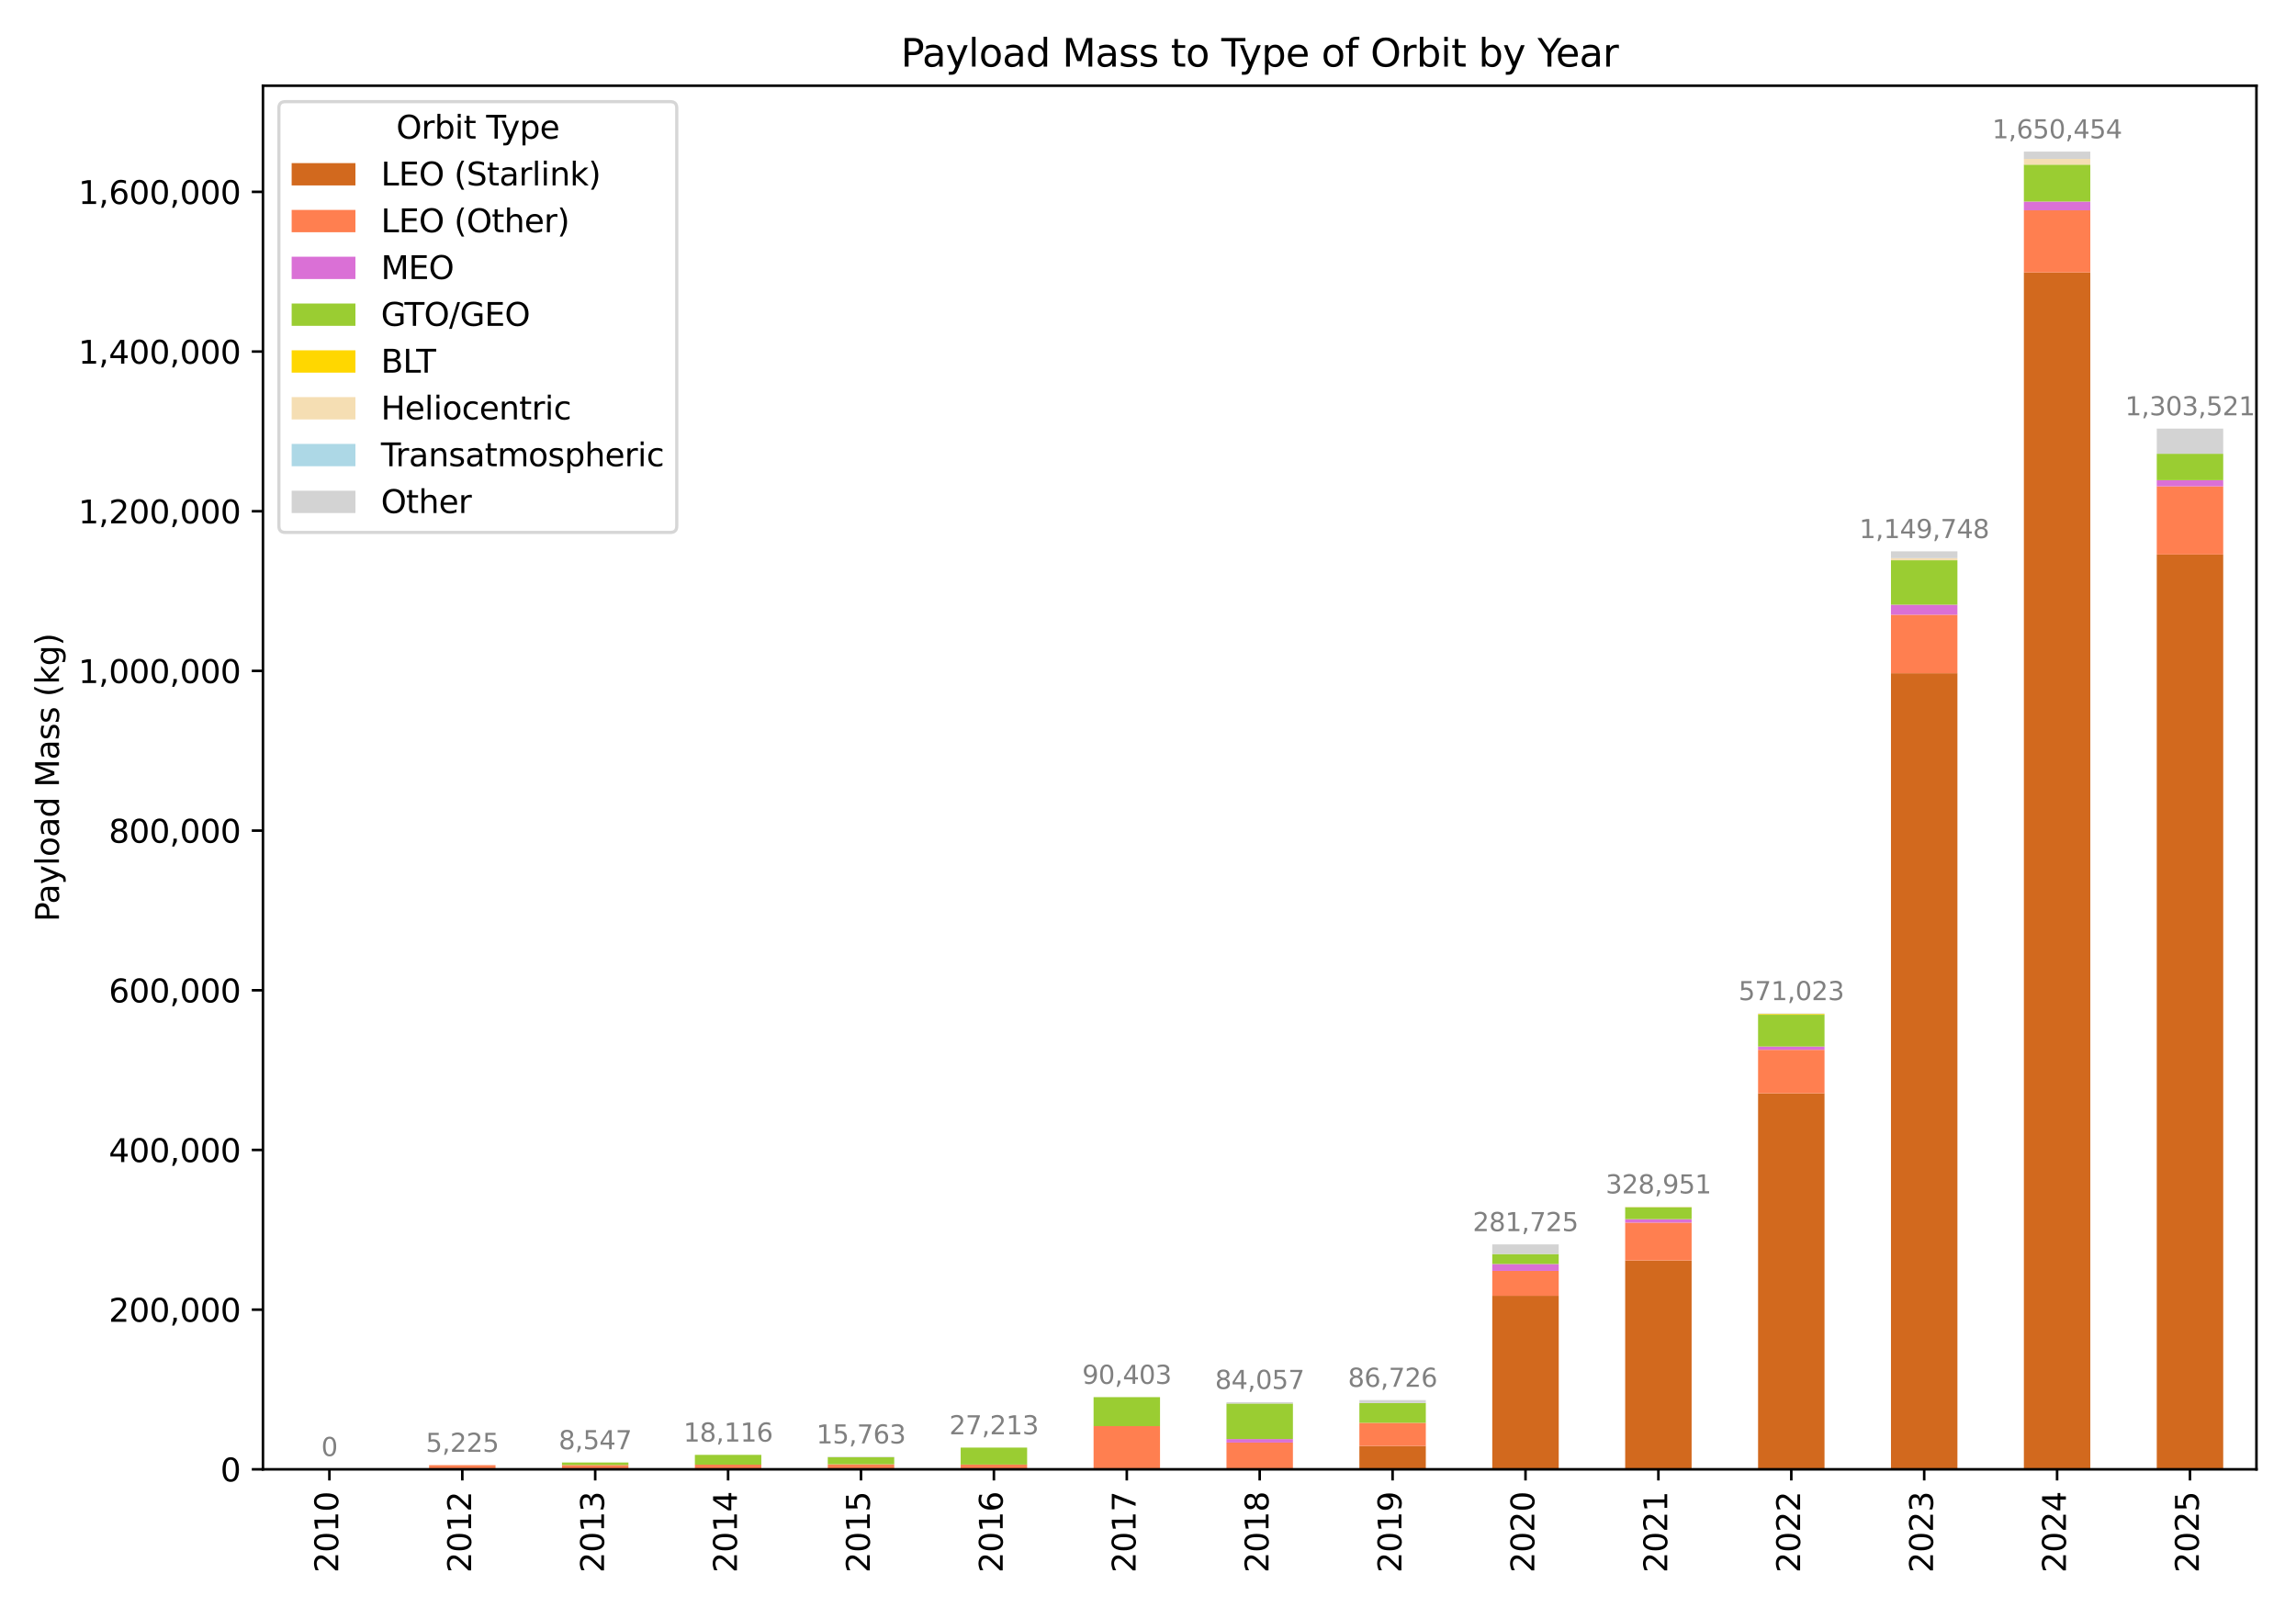 <?xml version="1.0" encoding="utf-8" standalone="no"?>
<!DOCTYPE svg PUBLIC "-//W3C//DTD SVG 1.1//EN"
  "http://www.w3.org/Graphics/SVG/1.1/DTD/svg11.dtd">
<svg xmlns:xlink="http://www.w3.org/1999/xlink" width="720pt" height="504pt" viewBox="0 0 720 504" xmlns="http://www.w3.org/2000/svg" version="1.1">
 <defs>
  <style type="text/css">*{stroke-linejoin: round; stroke-linecap: butt}</style>
 </defs>
 <g id="figure_1">
  <g id="patch_1">
   <path d="M 0 504 
L 720 504 
L 720 0 
L 0 0 
z
" style="fill: #ffffff"/>
  </g>
  <g id="axes_1">
   <g id="patch_2">
    <path d="M 82.46 460.82 
L 707.595 460.82 
L 707.595 26.88 
L 82.46 26.88 
z
" style="fill: #ffffff"/>
   </g>
   <g id="patch_3">
    <path d="M 92.879 460.82 
L 113.717 460.82 
L 113.717 460.82 
L 92.879 460.82 
z
" clip-path="url(#pc7f87cac60)" style="fill: #d2691e"/>
   </g>
   <g id="patch_4">
    <path d="M 134.555 460.82 
L 155.392 460.82 
L 155.392 460.82 
L 134.555 460.82 
z
" clip-path="url(#pc7f87cac60)" style="fill: #d2691e"/>
   </g>
   <g id="patch_5">
    <path d="M 176.23 460.82 
L 197.068 460.82 
L 197.068 460.82 
L 176.23 460.82 
z
" clip-path="url(#pc7f87cac60)" style="fill: #d2691e"/>
   </g>
   <g id="patch_6">
    <path d="M 217.906 460.82 
L 238.744 460.82 
L 238.744 460.82 
L 217.906 460.82 
z
" clip-path="url(#pc7f87cac60)" style="fill: #d2691e"/>
   </g>
   <g id="patch_7">
    <path d="M 259.582 460.82 
L 280.419 460.82 
L 280.419 460.82 
L 259.582 460.82 
z
" clip-path="url(#pc7f87cac60)" style="fill: #d2691e"/>
   </g>
   <g id="patch_8">
    <path d="M 301.257 460.82 
L 322.095 460.82 
L 322.095 460.82 
L 301.257 460.82 
z
" clip-path="url(#pc7f87cac60)" style="fill: #d2691e"/>
   </g>
   <g id="patch_9">
    <path d="M 342.933 460.82 
L 363.771 460.82 
L 363.771 460.82 
L 342.933 460.82 
z
" clip-path="url(#pc7f87cac60)" style="fill: #d2691e"/>
   </g>
   <g id="patch_10">
    <path d="M 384.609 460.82 
L 405.446 460.82 
L 405.446 460.82 
L 384.609 460.82 
z
" clip-path="url(#pc7f87cac60)" style="fill: #d2691e"/>
   </g>
   <g id="patch_11">
    <path d="M 426.284 460.82 
L 447.122 460.82 
L 447.122 453.503 
L 426.284 453.503 
z
" clip-path="url(#pc7f87cac60)" style="fill: #d2691e"/>
   </g>
   <g id="patch_12">
    <path d="M 467.96 460.82 
L 488.798 460.82 
L 488.798 406.387 
L 467.96 406.387 
z
" clip-path="url(#pc7f87cac60)" style="fill: #d2691e"/>
   </g>
   <g id="patch_13">
    <path d="M 509.636 460.82 
L 530.473 460.82 
L 530.473 395.306 
L 509.636 395.306 
z
" clip-path="url(#pc7f87cac60)" style="fill: #d2691e"/>
   </g>
   <g id="patch_14">
    <path d="M 551.311 460.82 
L 572.149 460.82 
L 572.149 342.894 
L 551.311 342.894 
z
" clip-path="url(#pc7f87cac60)" style="fill: #d2691e"/>
   </g>
   <g id="patch_15">
    <path d="M 592.987 460.82 
L 613.825 460.82 
L 613.825 211.145 
L 592.987 211.145 
z
" clip-path="url(#pc7f87cac60)" style="fill: #d2691e"/>
   </g>
   <g id="patch_16">
    <path d="M 634.663 460.82 
L 655.5 460.82 
L 655.5 85.443 
L 634.663 85.443 
z
" clip-path="url(#pc7f87cac60)" style="fill: #d2691e"/>
   </g>
   <g id="patch_17">
    <path d="M 676.338 460.82 
L 697.176 460.82 
L 697.176 173.916 
L 676.338 173.916 
z
" clip-path="url(#pc7f87cac60)" style="fill: #d2691e"/>
   </g>
   <g id="patch_18">
    <path d="M 92.879 460.82 
L 113.717 460.82 
L 113.717 460.82 
L 92.879 460.82 
z
" clip-path="url(#pc7f87cac60)" style="fill: #ff7f50"/>
   </g>
   <g id="patch_19">
    <path d="M 134.555 460.82 
L 155.392 460.82 
L 155.392 459.512 
L 134.555 459.512 
z
" clip-path="url(#pc7f87cac60)" style="fill: #ff7f50"/>
   </g>
   <g id="patch_20">
    <path d="M 176.23 460.82 
L 197.068 460.82 
L 197.068 459.474 
L 176.23 459.474 
z
" clip-path="url(#pc7f87cac60)" style="fill: #ff7f50"/>
   </g>
   <g id="patch_21">
    <path d="M 217.906 460.82 
L 238.744 460.82 
L 238.744 459.361 
L 217.906 459.361 
z
" clip-path="url(#pc7f87cac60)" style="fill: #ff7f50"/>
   </g>
   <g id="patch_22">
    <path d="M 259.582 460.82 
L 280.419 460.82 
L 280.419 459.236 
L 259.582 459.236 
z
" clip-path="url(#pc7f87cac60)" style="fill: #ff7f50"/>
   </g>
   <g id="patch_23">
    <path d="M 301.257 460.82 
L 322.095 460.82 
L 322.095 459.331 
L 301.257 459.331 
z
" clip-path="url(#pc7f87cac60)" style="fill: #ff7f50"/>
   </g>
   <g id="patch_24">
    <path d="M 342.933 460.82 
L 363.771 460.82 
L 363.771 447.273 
L 342.933 447.273 
z
" clip-path="url(#pc7f87cac60)" style="fill: #ff7f50"/>
   </g>
   <g id="patch_25">
    <path d="M 384.609 460.82 
L 405.446 460.82 
L 405.446 452.431 
L 384.609 452.431 
z
" clip-path="url(#pc7f87cac60)" style="fill: #ff7f50"/>
   </g>
   <g id="patch_26">
    <path d="M 426.284 453.503 
L 447.122 453.503 
L 447.122 446.233 
L 426.284 446.233 
z
" clip-path="url(#pc7f87cac60)" style="fill: #ff7f50"/>
   </g>
   <g id="patch_27">
    <path d="M 467.96 406.387 
L 488.798 406.387 
L 488.798 398.582 
L 467.96 398.582 
z
" clip-path="url(#pc7f87cac60)" style="fill: #ff7f50"/>
   </g>
   <g id="patch_28">
    <path d="M 509.636 395.306 
L 530.473 395.306 
L 530.473 383.447 
L 509.636 383.447 
z
" clip-path="url(#pc7f87cac60)" style="fill: #ff7f50"/>
   </g>
   <g id="patch_29">
    <path d="M 551.311 342.894 
L 572.149 342.894 
L 572.149 329.248 
L 551.311 329.248 
z
" clip-path="url(#pc7f87cac60)" style="fill: #ff7f50"/>
   </g>
   <g id="patch_30">
    <path d="M 592.987 211.145 
L 613.825 211.145 
L 613.825 192.795 
L 592.987 192.795 
z
" clip-path="url(#pc7f87cac60)" style="fill: #ff7f50"/>
   </g>
   <g id="patch_31">
    <path d="M 634.663 85.443 
L 655.5 85.443 
L 655.5 65.957 
L 634.663 65.957 
z
" clip-path="url(#pc7f87cac60)" style="fill: #ff7f50"/>
   </g>
   <g id="patch_32">
    <path d="M 676.338 173.916 
L 697.176 173.916 
L 697.176 152.537 
L 676.338 152.537 
z
" clip-path="url(#pc7f87cac60)" style="fill: #ff7f50"/>
   </g>
   <g id="patch_33">
    <path d="M 92.879 460.82 
L 113.717 460.82 
L 113.717 460.82 
L 92.879 460.82 
z
" clip-path="url(#pc7f87cac60)" style="fill: #da70d6"/>
   </g>
   <g id="patch_34">
    <path d="M 134.555 460.82 
L 155.392 460.82 
L 155.392 460.82 
L 134.555 460.82 
z
" clip-path="url(#pc7f87cac60)" style="fill: #da70d6"/>
   </g>
   <g id="patch_35">
    <path d="M 176.23 460.82 
L 197.068 460.82 
L 197.068 460.82 
L 176.23 460.82 
z
" clip-path="url(#pc7f87cac60)" style="fill: #da70d6"/>
   </g>
   <g id="patch_36">
    <path d="M 217.906 460.82 
L 238.744 460.82 
L 238.744 460.82 
L 217.906 460.82 
z
" clip-path="url(#pc7f87cac60)" style="fill: #da70d6"/>
   </g>
   <g id="patch_37">
    <path d="M 259.582 460.82 
L 280.419 460.82 
L 280.419 460.82 
L 259.582 460.82 
z
" clip-path="url(#pc7f87cac60)" style="fill: #da70d6"/>
   </g>
   <g id="patch_38">
    <path d="M 301.257 460.82 
L 322.095 460.82 
L 322.095 460.82 
L 301.257 460.82 
z
" clip-path="url(#pc7f87cac60)" style="fill: #da70d6"/>
   </g>
   <g id="patch_39">
    <path d="M 342.933 460.82 
L 363.771 460.82 
L 363.771 460.82 
L 342.933 460.82 
z
" clip-path="url(#pc7f87cac60)" style="fill: #da70d6"/>
   </g>
   <g id="patch_40">
    <path d="M 384.609 452.431 
L 405.446 452.431 
L 405.446 451.329 
L 384.609 451.329 
z
" clip-path="url(#pc7f87cac60)" style="fill: #da70d6"/>
   </g>
   <g id="patch_41">
    <path d="M 426.284 460.82 
L 447.122 460.82 
L 447.122 460.82 
L 426.284 460.82 
z
" clip-path="url(#pc7f87cac60)" style="fill: #da70d6"/>
   </g>
   <g id="patch_42">
    <path d="M 467.96 398.582 
L 488.798 398.582 
L 488.798 396.423 
L 467.96 396.423 
z
" clip-path="url(#pc7f87cac60)" style="fill: #da70d6"/>
   </g>
   <g id="patch_43">
    <path d="M 509.636 383.447 
L 530.473 383.447 
L 530.473 382.362 
L 509.636 382.362 
z
" clip-path="url(#pc7f87cac60)" style="fill: #da70d6"/>
   </g>
   <g id="patch_44">
    <path d="M 551.311 329.248 
L 572.149 329.248 
L 572.149 328.221 
L 551.311 328.221 
z
" clip-path="url(#pc7f87cac60)" style="fill: #da70d6"/>
   </g>
   <g id="patch_45">
    <path d="M 592.987 192.795 
L 613.825 192.795 
L 613.825 189.652 
L 592.987 189.652 
z
" clip-path="url(#pc7f87cac60)" style="fill: #da70d6"/>
   </g>
   <g id="patch_46">
    <path d="M 634.663 65.957 
L 655.5 65.957 
L 655.5 63.215 
L 634.663 63.215 
z
" clip-path="url(#pc7f87cac60)" style="fill: #da70d6"/>
   </g>
   <g id="patch_47">
    <path d="M 676.338 152.537 
L 697.176 152.537 
L 697.176 150.597 
L 676.338 150.597 
z
" clip-path="url(#pc7f87cac60)" style="fill: #da70d6"/>
   </g>
   <g id="patch_48">
    <path d="M 92.879 460.82 
L 113.717 460.82 
L 113.717 460.82 
L 92.879 460.82 
z
" clip-path="url(#pc7f87cac60)" style="fill: #9acd32"/>
   </g>
   <g id="patch_49">
    <path d="M 134.555 460.82 
L 155.392 460.82 
L 155.392 460.82 
L 134.555 460.82 
z
" clip-path="url(#pc7f87cac60)" style="fill: #9acd32"/>
   </g>
   <g id="patch_50">
    <path d="M 176.23 459.474 
L 197.068 459.474 
L 197.068 458.68 
L 176.23 458.68 
z
" clip-path="url(#pc7f87cac60)" style="fill: #9acd32"/>
   </g>
   <g id="patch_51">
    <path d="M 217.906 459.361 
L 238.744 459.361 
L 238.744 456.284 
L 217.906 456.284 
z
" clip-path="url(#pc7f87cac60)" style="fill: #9acd32"/>
   </g>
   <g id="patch_52">
    <path d="M 259.582 459.236 
L 280.419 459.236 
L 280.419 457.016 
L 259.582 457.016 
z
" clip-path="url(#pc7f87cac60)" style="fill: #9acd32"/>
   </g>
   <g id="patch_53">
    <path d="M 301.257 459.331 
L 322.095 459.331 
L 322.095 454.006 
L 301.257 454.006 
z
" clip-path="url(#pc7f87cac60)" style="fill: #9acd32"/>
   </g>
   <g id="patch_54">
    <path d="M 342.933 447.273 
L 363.771 447.273 
L 363.771 438.183 
L 342.933 438.183 
z
" clip-path="url(#pc7f87cac60)" style="fill: #9acd32"/>
   </g>
   <g id="patch_55">
    <path d="M 384.609 451.329 
L 405.446 451.329 
L 405.446 440.176 
L 384.609 440.176 
z
" clip-path="url(#pc7f87cac60)" style="fill: #9acd32"/>
   </g>
   <g id="patch_56">
    <path d="M 426.284 446.233 
L 447.122 446.233 
L 447.122 440.03 
L 426.284 440.03 
z
" clip-path="url(#pc7f87cac60)" style="fill: #9acd32"/>
   </g>
   <g id="patch_57">
    <path d="M 467.96 396.423 
L 488.798 396.423 
L 488.798 393.293 
L 467.96 393.293 
z
" clip-path="url(#pc7f87cac60)" style="fill: #9acd32"/>
   </g>
   <g id="patch_58">
    <path d="M 509.636 382.362 
L 530.473 382.362 
L 530.473 378.606 
L 509.636 378.606 
z
" clip-path="url(#pc7f87cac60)" style="fill: #9acd32"/>
   </g>
   <g id="patch_59">
    <path d="M 551.311 328.221 
L 572.149 328.221 
L 572.149 318.255 
L 551.311 318.255 
z
" clip-path="url(#pc7f87cac60)" style="fill: #9acd32"/>
   </g>
   <g id="patch_60">
    <path d="M 592.987 189.652 
L 613.825 189.652 
L 613.825 175.705 
L 592.987 175.705 
z
" clip-path="url(#pc7f87cac60)" style="fill: #9acd32"/>
   </g>
   <g id="patch_61">
    <path d="M 634.663 63.215 
L 655.5 63.215 
L 655.5 51.634 
L 634.663 51.634 
z
" clip-path="url(#pc7f87cac60)" style="fill: #9acd32"/>
   </g>
   <g id="patch_62">
    <path d="M 676.338 150.597 
L 697.176 150.597 
L 697.176 142.308 
L 676.338 142.308 
z
" clip-path="url(#pc7f87cac60)" style="fill: #9acd32"/>
   </g>
   <g id="patch_63">
    <path d="M 92.879 460.82 
L 113.717 460.82 
L 113.717 460.82 
L 92.879 460.82 
z
" clip-path="url(#pc7f87cac60)" style="fill: #ffd700"/>
   </g>
   <g id="patch_64">
    <path d="M 134.555 460.82 
L 155.392 460.82 
L 155.392 460.82 
L 134.555 460.82 
z
" clip-path="url(#pc7f87cac60)" style="fill: #ffd700"/>
   </g>
   <g id="patch_65">
    <path d="M 176.23 460.82 
L 197.068 460.82 
L 197.068 460.82 
L 176.23 460.82 
z
" clip-path="url(#pc7f87cac60)" style="fill: #ffd700"/>
   </g>
   <g id="patch_66">
    <path d="M 217.906 460.82 
L 238.744 460.82 
L 238.744 460.82 
L 217.906 460.82 
z
" clip-path="url(#pc7f87cac60)" style="fill: #ffd700"/>
   </g>
   <g id="patch_67">
    <path d="M 259.582 460.82 
L 280.419 460.82 
L 280.419 460.82 
L 259.582 460.82 
z
" clip-path="url(#pc7f87cac60)" style="fill: #ffd700"/>
   </g>
   <g id="patch_68">
    <path d="M 301.257 460.82 
L 322.095 460.82 
L 322.095 460.82 
L 301.257 460.82 
z
" clip-path="url(#pc7f87cac60)" style="fill: #ffd700"/>
   </g>
   <g id="patch_69">
    <path d="M 342.933 460.82 
L 363.771 460.82 
L 363.771 460.82 
L 342.933 460.82 
z
" clip-path="url(#pc7f87cac60)" style="fill: #ffd700"/>
   </g>
   <g id="patch_70">
    <path d="M 384.609 460.82 
L 405.446 460.82 
L 405.446 460.82 
L 384.609 460.82 
z
" clip-path="url(#pc7f87cac60)" style="fill: #ffd700"/>
   </g>
   <g id="patch_71">
    <path d="M 426.284 460.82 
L 447.122 460.82 
L 447.122 460.82 
L 426.284 460.82 
z
" clip-path="url(#pc7f87cac60)" style="fill: #ffd700"/>
   </g>
   <g id="patch_72">
    <path d="M 467.96 460.82 
L 488.798 460.82 
L 488.798 460.82 
L 467.96 460.82 
z
" clip-path="url(#pc7f87cac60)" style="fill: #ffd700"/>
   </g>
   <g id="patch_73">
    <path d="M 509.636 460.82 
L 530.473 460.82 
L 530.473 460.82 
L 509.636 460.82 
z
" clip-path="url(#pc7f87cac60)" style="fill: #ffd700"/>
   </g>
   <g id="patch_74">
    <path d="M 551.311 318.255 
L 572.149 318.255 
L 572.149 318.005 
L 551.311 318.005 
z
" clip-path="url(#pc7f87cac60)" style="fill: #ffd700"/>
   </g>
   <g id="patch_75">
    <path d="M 592.987 460.82 
L 613.825 460.82 
L 613.825 460.82 
L 592.987 460.82 
z
" clip-path="url(#pc7f87cac60)" style="fill: #ffd700"/>
   </g>
   <g id="patch_76">
    <path d="M 634.663 460.82 
L 655.5 460.82 
L 655.5 460.82 
L 634.663 460.82 
z
" clip-path="url(#pc7f87cac60)" style="fill: #ffd700"/>
   </g>
   <g id="patch_77">
    <path d="M 676.338 460.82 
L 697.176 460.82 
L 697.176 460.82 
L 676.338 460.82 
z
" clip-path="url(#pc7f87cac60)" style="fill: #ffd700"/>
   </g>
   <g id="patch_78">
    <path d="M 92.879 460.82 
L 113.717 460.82 
L 113.717 460.82 
L 92.879 460.82 
z
" clip-path="url(#pc7f87cac60)" style="fill: #f5deb3"/>
   </g>
   <g id="patch_79">
    <path d="M 134.555 460.82 
L 155.392 460.82 
L 155.392 460.82 
L 134.555 460.82 
z
" clip-path="url(#pc7f87cac60)" style="fill: #f5deb3"/>
   </g>
   <g id="patch_80">
    <path d="M 176.23 460.82 
L 197.068 460.82 
L 197.068 460.82 
L 176.23 460.82 
z
" clip-path="url(#pc7f87cac60)" style="fill: #f5deb3"/>
   </g>
   <g id="patch_81">
    <path d="M 217.906 460.82 
L 238.744 460.82 
L 238.744 460.82 
L 217.906 460.82 
z
" clip-path="url(#pc7f87cac60)" style="fill: #f5deb3"/>
   </g>
   <g id="patch_82">
    <path d="M 259.582 460.82 
L 280.419 460.82 
L 280.419 460.82 
L 259.582 460.82 
z
" clip-path="url(#pc7f87cac60)" style="fill: #f5deb3"/>
   </g>
   <g id="patch_83">
    <path d="M 301.257 460.82 
L 322.095 460.82 
L 322.095 460.82 
L 301.257 460.82 
z
" clip-path="url(#pc7f87cac60)" style="fill: #f5deb3"/>
   </g>
   <g id="patch_84">
    <path d="M 342.933 460.82 
L 363.771 460.82 
L 363.771 460.82 
L 342.933 460.82 
z
" clip-path="url(#pc7f87cac60)" style="fill: #f5deb3"/>
   </g>
   <g id="patch_85">
    <path d="M 384.609 460.82 
L 405.446 460.82 
L 405.446 460.82 
L 384.609 460.82 
z
" clip-path="url(#pc7f87cac60)" style="fill: #f5deb3"/>
   </g>
   <g id="patch_86">
    <path d="M 426.284 460.82 
L 447.122 460.82 
L 447.122 460.82 
L 426.284 460.82 
z
" clip-path="url(#pc7f87cac60)" style="fill: #f5deb3"/>
   </g>
   <g id="patch_87">
    <path d="M 467.96 460.82 
L 488.798 460.82 
L 488.798 460.82 
L 467.96 460.82 
z
" clip-path="url(#pc7f87cac60)" style="fill: #f5deb3"/>
   </g>
   <g id="patch_88">
    <path d="M 509.636 378.606 
L 530.473 378.606 
L 530.473 378.45 
L 509.636 378.45 
z
" clip-path="url(#pc7f87cac60)" style="fill: #f5deb3"/>
   </g>
   <g id="patch_89">
    <path d="M 551.311 460.82 
L 572.149 460.82 
L 572.149 460.82 
L 551.311 460.82 
z
" clip-path="url(#pc7f87cac60)" style="fill: #f5deb3"/>
   </g>
   <g id="patch_90">
    <path d="M 592.987 175.705 
L 613.825 175.705 
L 613.825 175.052 
L 592.987 175.052 
z
" clip-path="url(#pc7f87cac60)" style="fill: #f5deb3"/>
   </g>
   <g id="patch_91">
    <path d="M 634.663 51.634 
L 655.5 51.634 
L 655.5 49.838 
L 634.663 49.838 
z
" clip-path="url(#pc7f87cac60)" style="fill: #f5deb3"/>
   </g>
   <g id="patch_92">
    <path d="M 676.338 460.82 
L 697.176 460.82 
L 697.176 460.82 
L 676.338 460.82 
z
" clip-path="url(#pc7f87cac60)" style="fill: #f5deb3"/>
   </g>
   <g id="patch_93">
    <path d="M 92.879 460.82 
L 113.717 460.82 
L 113.717 460.82 
L 92.879 460.82 
z
" clip-path="url(#pc7f87cac60)" style="fill: #add8e6"/>
   </g>
   <g id="patch_94">
    <path d="M 134.555 460.82 
L 155.392 460.82 
L 155.392 460.82 
L 134.555 460.82 
z
" clip-path="url(#pc7f87cac60)" style="fill: #add8e6"/>
   </g>
   <g id="patch_95">
    <path d="M 176.23 460.82 
L 197.068 460.82 
L 197.068 460.82 
L 176.23 460.82 
z
" clip-path="url(#pc7f87cac60)" style="fill: #add8e6"/>
   </g>
   <g id="patch_96">
    <path d="M 217.906 460.82 
L 238.744 460.82 
L 238.744 460.82 
L 217.906 460.82 
z
" clip-path="url(#pc7f87cac60)" style="fill: #add8e6"/>
   </g>
   <g id="patch_97">
    <path d="M 259.582 460.82 
L 280.419 460.82 
L 280.419 460.82 
L 259.582 460.82 
z
" clip-path="url(#pc7f87cac60)" style="fill: #add8e6"/>
   </g>
   <g id="patch_98">
    <path d="M 301.257 460.82 
L 322.095 460.82 
L 322.095 460.82 
L 301.257 460.82 
z
" clip-path="url(#pc7f87cac60)" style="fill: #add8e6"/>
   </g>
   <g id="patch_99">
    <path d="M 342.933 460.82 
L 363.771 460.82 
L 363.771 460.82 
L 342.933 460.82 
z
" clip-path="url(#pc7f87cac60)" style="fill: #add8e6"/>
   </g>
   <g id="patch_100">
    <path d="M 384.609 460.82 
L 405.446 460.82 
L 405.446 460.82 
L 384.609 460.82 
z
" clip-path="url(#pc7f87cac60)" style="fill: #add8e6"/>
   </g>
   <g id="patch_101">
    <path d="M 426.284 460.82 
L 447.122 460.82 
L 447.122 460.82 
L 426.284 460.82 
z
" clip-path="url(#pc7f87cac60)" style="fill: #add8e6"/>
   </g>
   <g id="patch_102">
    <path d="M 467.96 460.82 
L 488.798 460.82 
L 488.798 460.82 
L 467.96 460.82 
z
" clip-path="url(#pc7f87cac60)" style="fill: #add8e6"/>
   </g>
   <g id="patch_103">
    <path d="M 509.636 460.82 
L 530.473 460.82 
L 530.473 460.82 
L 509.636 460.82 
z
" clip-path="url(#pc7f87cac60)" style="fill: #add8e6"/>
   </g>
   <g id="patch_104">
    <path d="M 551.311 460.82 
L 572.149 460.82 
L 572.149 460.82 
L 551.311 460.82 
z
" clip-path="url(#pc7f87cac60)" style="fill: #add8e6"/>
   </g>
   <g id="patch_105">
    <path d="M 592.987 460.82 
L 613.825 460.82 
L 613.825 460.82 
L 592.987 460.82 
z
" clip-path="url(#pc7f87cac60)" style="fill: #add8e6"/>
   </g>
   <g id="patch_106">
    <path d="M 634.663 460.82 
L 655.5 460.82 
L 655.5 460.82 
L 634.663 460.82 
z
" clip-path="url(#pc7f87cac60)" style="fill: #add8e6"/>
   </g>
   <g id="patch_107">
    <path d="M 676.338 460.82 
L 697.176 460.82 
L 697.176 460.82 
L 676.338 460.82 
z
" clip-path="url(#pc7f87cac60)" style="fill: #add8e6"/>
   </g>
   <g id="patch_108">
    <path d="M 92.879 460.82 
L 113.717 460.82 
L 113.717 460.82 
L 92.879 460.82 
z
" clip-path="url(#pc7f87cac60)" style="fill: #d3d3d3"/>
   </g>
   <g id="patch_109">
    <path d="M 134.555 460.82 
L 155.392 460.82 
L 155.392 460.82 
L 134.555 460.82 
z
" clip-path="url(#pc7f87cac60)" style="fill: #d3d3d3"/>
   </g>
   <g id="patch_110">
    <path d="M 176.23 460.82 
L 197.068 460.82 
L 197.068 460.82 
L 176.23 460.82 
z
" clip-path="url(#pc7f87cac60)" style="fill: #d3d3d3"/>
   </g>
   <g id="patch_111">
    <path d="M 217.906 460.82 
L 238.744 460.82 
L 238.744 460.82 
L 217.906 460.82 
z
" clip-path="url(#pc7f87cac60)" style="fill: #d3d3d3"/>
   </g>
   <g id="patch_112">
    <path d="M 259.582 457.016 
L 280.419 457.016 
L 280.419 456.873 
L 259.582 456.873 
z
" clip-path="url(#pc7f87cac60)" style="fill: #d3d3d3"/>
   </g>
   <g id="patch_113">
    <path d="M 301.257 460.82 
L 322.095 460.82 
L 322.095 460.82 
L 301.257 460.82 
z
" clip-path="url(#pc7f87cac60)" style="fill: #d3d3d3"/>
   </g>
   <g id="patch_114">
    <path d="M 342.933 460.82 
L 363.771 460.82 
L 363.771 460.82 
L 342.933 460.82 
z
" clip-path="url(#pc7f87cac60)" style="fill: #d3d3d3"/>
   </g>
   <g id="patch_115">
    <path d="M 384.609 440.176 
L 405.446 440.176 
L 405.446 439.772 
L 384.609 439.772 
z
" clip-path="url(#pc7f87cac60)" style="fill: #d3d3d3"/>
   </g>
   <g id="patch_116">
    <path d="M 426.284 440.03 
L 447.122 440.03 
L 447.122 439.104 
L 426.284 439.104 
z
" clip-path="url(#pc7f87cac60)" style="fill: #d3d3d3"/>
   </g>
   <g id="patch_117">
    <path d="M 467.96 393.293 
L 488.798 393.293 
L 488.798 390.276 
L 467.96 390.276 
z
" clip-path="url(#pc7f87cac60)" style="fill: #d3d3d3"/>
   </g>
   <g id="patch_118">
    <path d="M 509.636 460.82 
L 530.473 460.82 
L 530.473 460.82 
L 509.636 460.82 
z
" clip-path="url(#pc7f87cac60)" style="fill: #d3d3d3"/>
   </g>
   <g id="patch_119">
    <path d="M 551.311 318.005 
L 572.149 318.005 
L 572.149 317.835 
L 551.311 317.835 
z
" clip-path="url(#pc7f87cac60)" style="fill: #d3d3d3"/>
   </g>
   <g id="patch_120">
    <path d="M 592.987 175.052 
L 613.825 175.052 
L 613.825 172.921 
L 592.987 172.921 
z
" clip-path="url(#pc7f87cac60)" style="fill: #d3d3d3"/>
   </g>
   <g id="patch_121">
    <path d="M 634.663 49.838 
L 655.5 49.838 
L 655.5 47.544 
L 634.663 47.544 
z
" clip-path="url(#pc7f87cac60)" style="fill: #d3d3d3"/>
   </g>
   <g id="patch_122">
    <path d="M 676.338 142.308 
L 697.176 142.308 
L 697.176 134.416 
L 676.338 134.416 
z
" clip-path="url(#pc7f87cac60)" style="fill: #d3d3d3"/>
   </g>
   <g id="matplotlib.axis_1">
    <g id="xtick_1">
     <g id="line2d_1">
      <defs>
       <path id="mbd2a21f069" d="M 0 0 
L 0 3.5 
" style="stroke: #000000; stroke-width: 0.8"/>
      </defs>
      <g>
       <use xlink:href="#mbd2a21f069" x="103.298" y="460.82" style="stroke: #000000; stroke-width: 0.8"/>
      </g>
     </g>
     <g id="text_1">
      <!-- 2010 -->
      <g transform="translate(106.057 493.27) rotate(-90) scale(0.1 -0.1)">
       <defs>
        <path id="DejaVuSans-32" d="M 1228 531 
L 3431 531 
L 3431 0 
L 469 0 
L 469 531 
Q 828 903 1448 1529 
Q 2069 2156 2228 2338 
Q 2531 2678 2651 2914 
Q 2772 3150 2772 3378 
Q 2772 3750 2511 3984 
Q 2250 4219 1831 4219 
Q 1534 4219 1204 4116 
Q 875 4013 500 3803 
L 500 4441 
Q 881 4594 1212 4672 
Q 1544 4750 1819 4750 
Q 2544 4750 2975 4387 
Q 3406 4025 3406 3419 
Q 3406 3131 3298 2873 
Q 3191 2616 2906 2266 
Q 2828 2175 2409 1742 
Q 1991 1309 1228 531 
z
" transform="scale(0.016)"/>
        <path id="DejaVuSans-30" d="M 2034 4250 
Q 1547 4250 1301 3770 
Q 1056 3291 1056 2328 
Q 1056 1369 1301 889 
Q 1547 409 2034 409 
Q 2525 409 2770 889 
Q 3016 1369 3016 2328 
Q 3016 3291 2770 3770 
Q 2525 4250 2034 4250 
z
M 2034 4750 
Q 2819 4750 3233 4129 
Q 3647 3509 3647 2328 
Q 3647 1150 3233 529 
Q 2819 -91 2034 -91 
Q 1250 -91 836 529 
Q 422 1150 422 2328 
Q 422 3509 836 4129 
Q 1250 4750 2034 4750 
z
" transform="scale(0.016)"/>
        <path id="DejaVuSans-31" d="M 794 531 
L 1825 531 
L 1825 4091 
L 703 3866 
L 703 4441 
L 1819 4666 
L 2450 4666 
L 2450 531 
L 3481 531 
L 3481 0 
L 794 0 
L 794 531 
z
" transform="scale(0.016)"/>
       </defs>
       <use xlink:href="#DejaVuSans-32"/>
       <use xlink:href="#DejaVuSans-30" x="63.623"/>
       <use xlink:href="#DejaVuSans-31" x="127.246"/>
       <use xlink:href="#DejaVuSans-30" x="190.869"/>
      </g>
     </g>
    </g>
    <g id="xtick_2">
     <g id="line2d_2">
      <g>
       <use xlink:href="#mbd2a21f069" x="144.974" y="460.82" style="stroke: #000000; stroke-width: 0.8"/>
      </g>
     </g>
     <g id="text_2">
      <!-- 2012 -->
      <g transform="translate(147.733 493.27) rotate(-90) scale(0.1 -0.1)">
       <use xlink:href="#DejaVuSans-32"/>
       <use xlink:href="#DejaVuSans-30" x="63.623"/>
       <use xlink:href="#DejaVuSans-31" x="127.246"/>
       <use xlink:href="#DejaVuSans-32" x="190.869"/>
      </g>
     </g>
    </g>
    <g id="xtick_3">
     <g id="line2d_3">
      <g>
       <use xlink:href="#mbd2a21f069" x="186.649" y="460.82" style="stroke: #000000; stroke-width: 0.8"/>
      </g>
     </g>
     <g id="text_3">
      <!-- 2013 -->
      <g transform="translate(189.409 493.27) rotate(-90) scale(0.1 -0.1)">
       <defs>
        <path id="DejaVuSans-33" d="M 2597 2516 
Q 3050 2419 3304 2112 
Q 3559 1806 3559 1356 
Q 3559 666 3084 287 
Q 2609 -91 1734 -91 
Q 1441 -91 1130 -33 
Q 819 25 488 141 
L 488 750 
Q 750 597 1062 519 
Q 1375 441 1716 441 
Q 2309 441 2620 675 
Q 2931 909 2931 1356 
Q 2931 1769 2642 2001 
Q 2353 2234 1838 2234 
L 1294 2234 
L 1294 2753 
L 1863 2753 
Q 2328 2753 2575 2939 
Q 2822 3125 2822 3475 
Q 2822 3834 2567 4026 
Q 2313 4219 1838 4219 
Q 1578 4219 1281 4162 
Q 984 4106 628 3988 
L 628 4550 
Q 988 4650 1302 4700 
Q 1616 4750 1894 4750 
Q 2613 4750 3031 4423 
Q 3450 4097 3450 3541 
Q 3450 3153 3228 2886 
Q 3006 2619 2597 2516 
z
" transform="scale(0.016)"/>
       </defs>
       <use xlink:href="#DejaVuSans-32"/>
       <use xlink:href="#DejaVuSans-30" x="63.623"/>
       <use xlink:href="#DejaVuSans-31" x="127.246"/>
       <use xlink:href="#DejaVuSans-33" x="190.869"/>
      </g>
     </g>
    </g>
    <g id="xtick_4">
     <g id="line2d_4">
      <g>
       <use xlink:href="#mbd2a21f069" x="228.325" y="460.82" style="stroke: #000000; stroke-width: 0.8"/>
      </g>
     </g>
     <g id="text_4">
      <!-- 2014 -->
      <g transform="translate(231.084 493.27) rotate(-90) scale(0.1 -0.1)">
       <defs>
        <path id="DejaVuSans-34" d="M 2419 4116 
L 825 1625 
L 2419 1625 
L 2419 4116 
z
M 2253 4666 
L 3047 4666 
L 3047 1625 
L 3713 1625 
L 3713 1100 
L 3047 1100 
L 3047 0 
L 2419 0 
L 2419 1100 
L 313 1100 
L 313 1709 
L 2253 4666 
z
" transform="scale(0.016)"/>
       </defs>
       <use xlink:href="#DejaVuSans-32"/>
       <use xlink:href="#DejaVuSans-30" x="63.623"/>
       <use xlink:href="#DejaVuSans-31" x="127.246"/>
       <use xlink:href="#DejaVuSans-34" x="190.869"/>
      </g>
     </g>
    </g>
    <g id="xtick_5">
     <g id="line2d_5">
      <g>
       <use xlink:href="#mbd2a21f069" x="270" y="460.82" style="stroke: #000000; stroke-width: 0.8"/>
      </g>
     </g>
     <g id="text_5">
      <!-- 2015 -->
      <g transform="translate(272.76 493.27) rotate(-90) scale(0.1 -0.1)">
       <defs>
        <path id="DejaVuSans-35" d="M 691 4666 
L 3169 4666 
L 3169 4134 
L 1269 4134 
L 1269 2991 
Q 1406 3038 1543 3061 
Q 1681 3084 1819 3084 
Q 2600 3084 3056 2656 
Q 3513 2228 3513 1497 
Q 3513 744 3044 326 
Q 2575 -91 1722 -91 
Q 1428 -91 1123 -41 
Q 819 9 494 109 
L 494 744 
Q 775 591 1075 516 
Q 1375 441 1709 441 
Q 2250 441 2565 725 
Q 2881 1009 2881 1497 
Q 2881 1984 2565 2268 
Q 2250 2553 1709 2553 
Q 1456 2553 1204 2497 
Q 953 2441 691 2322 
L 691 4666 
z
" transform="scale(0.016)"/>
       </defs>
       <use xlink:href="#DejaVuSans-32"/>
       <use xlink:href="#DejaVuSans-30" x="63.623"/>
       <use xlink:href="#DejaVuSans-31" x="127.246"/>
       <use xlink:href="#DejaVuSans-35" x="190.869"/>
      </g>
     </g>
    </g>
    <g id="xtick_6">
     <g id="line2d_6">
      <g>
       <use xlink:href="#mbd2a21f069" x="311.676" y="460.82" style="stroke: #000000; stroke-width: 0.8"/>
      </g>
     </g>
     <g id="text_6">
      <!-- 2016 -->
      <g transform="translate(314.436 493.27) rotate(-90) scale(0.1 -0.1)">
       <defs>
        <path id="DejaVuSans-36" d="M 2113 2584 
Q 1688 2584 1439 2293 
Q 1191 2003 1191 1497 
Q 1191 994 1439 701 
Q 1688 409 2113 409 
Q 2538 409 2786 701 
Q 3034 994 3034 1497 
Q 3034 2003 2786 2293 
Q 2538 2584 2113 2584 
z
M 3366 4563 
L 3366 3988 
Q 3128 4100 2886 4159 
Q 2644 4219 2406 4219 
Q 1781 4219 1451 3797 
Q 1122 3375 1075 2522 
Q 1259 2794 1537 2939 
Q 1816 3084 2150 3084 
Q 2853 3084 3261 2657 
Q 3669 2231 3669 1497 
Q 3669 778 3244 343 
Q 2819 -91 2113 -91 
Q 1303 -91 875 529 
Q 447 1150 447 2328 
Q 447 3434 972 4092 
Q 1497 4750 2381 4750 
Q 2619 4750 2861 4703 
Q 3103 4656 3366 4563 
z
" transform="scale(0.016)"/>
       </defs>
       <use xlink:href="#DejaVuSans-32"/>
       <use xlink:href="#DejaVuSans-30" x="63.623"/>
       <use xlink:href="#DejaVuSans-31" x="127.246"/>
       <use xlink:href="#DejaVuSans-36" x="190.869"/>
      </g>
     </g>
    </g>
    <g id="xtick_7">
     <g id="line2d_7">
      <g>
       <use xlink:href="#mbd2a21f069" x="353.352" y="460.82" style="stroke: #000000; stroke-width: 0.8"/>
      </g>
     </g>
     <g id="text_7">
      <!-- 2017 -->
      <g transform="translate(356.111 493.27) rotate(-90) scale(0.1 -0.1)">
       <defs>
        <path id="DejaVuSans-37" d="M 525 4666 
L 3525 4666 
L 3525 4397 
L 1831 0 
L 1172 0 
L 2766 4134 
L 525 4134 
L 525 4666 
z
" transform="scale(0.016)"/>
       </defs>
       <use xlink:href="#DejaVuSans-32"/>
       <use xlink:href="#DejaVuSans-30" x="63.623"/>
       <use xlink:href="#DejaVuSans-31" x="127.246"/>
       <use xlink:href="#DejaVuSans-37" x="190.869"/>
      </g>
     </g>
    </g>
    <g id="xtick_8">
     <g id="line2d_8">
      <g>
       <use xlink:href="#mbd2a21f069" x="395.027" y="460.82" style="stroke: #000000; stroke-width: 0.8"/>
      </g>
     </g>
     <g id="text_8">
      <!-- 2018 -->
      <g transform="translate(397.787 493.27) rotate(-90) scale(0.1 -0.1)">
       <defs>
        <path id="DejaVuSans-38" d="M 2034 2216 
Q 1584 2216 1326 1975 
Q 1069 1734 1069 1313 
Q 1069 891 1326 650 
Q 1584 409 2034 409 
Q 2484 409 2743 651 
Q 3003 894 3003 1313 
Q 3003 1734 2745 1975 
Q 2488 2216 2034 2216 
z
M 1403 2484 
Q 997 2584 770 2862 
Q 544 3141 544 3541 
Q 544 4100 942 4425 
Q 1341 4750 2034 4750 
Q 2731 4750 3128 4425 
Q 3525 4100 3525 3541 
Q 3525 3141 3298 2862 
Q 3072 2584 2669 2484 
Q 3125 2378 3379 2068 
Q 3634 1759 3634 1313 
Q 3634 634 3220 271 
Q 2806 -91 2034 -91 
Q 1263 -91 848 271 
Q 434 634 434 1313 
Q 434 1759 690 2068 
Q 947 2378 1403 2484 
z
M 1172 3481 
Q 1172 3119 1398 2916 
Q 1625 2713 2034 2713 
Q 2441 2713 2670 2916 
Q 2900 3119 2900 3481 
Q 2900 3844 2670 4047 
Q 2441 4250 2034 4250 
Q 1625 4250 1398 4047 
Q 1172 3844 1172 3481 
z
" transform="scale(0.016)"/>
       </defs>
       <use xlink:href="#DejaVuSans-32"/>
       <use xlink:href="#DejaVuSans-30" x="63.623"/>
       <use xlink:href="#DejaVuSans-31" x="127.246"/>
       <use xlink:href="#DejaVuSans-38" x="190.869"/>
      </g>
     </g>
    </g>
    <g id="xtick_9">
     <g id="line2d_9">
      <g>
       <use xlink:href="#mbd2a21f069" x="436.703" y="460.82" style="stroke: #000000; stroke-width: 0.8"/>
      </g>
     </g>
     <g id="text_9">
      <!-- 2019 -->
      <g transform="translate(439.463 493.27) rotate(-90) scale(0.1 -0.1)">
       <defs>
        <path id="DejaVuSans-39" d="M 703 97 
L 703 672 
Q 941 559 1184 500 
Q 1428 441 1663 441 
Q 2288 441 2617 861 
Q 2947 1281 2994 2138 
Q 2813 1869 2534 1725 
Q 2256 1581 1919 1581 
Q 1219 1581 811 2004 
Q 403 2428 403 3163 
Q 403 3881 828 4315 
Q 1253 4750 1959 4750 
Q 2769 4750 3195 4129 
Q 3622 3509 3622 2328 
Q 3622 1225 3098 567 
Q 2575 -91 1691 -91 
Q 1453 -91 1209 -44 
Q 966 3 703 97 
z
M 1959 2075 
Q 2384 2075 2632 2365 
Q 2881 2656 2881 3163 
Q 2881 3666 2632 3958 
Q 2384 4250 1959 4250 
Q 1534 4250 1286 3958 
Q 1038 3666 1038 3163 
Q 1038 2656 1286 2365 
Q 1534 2075 1959 2075 
z
" transform="scale(0.016)"/>
       </defs>
       <use xlink:href="#DejaVuSans-32"/>
       <use xlink:href="#DejaVuSans-30" x="63.623"/>
       <use xlink:href="#DejaVuSans-31" x="127.246"/>
       <use xlink:href="#DejaVuSans-39" x="190.869"/>
      </g>
     </g>
    </g>
    <g id="xtick_10">
     <g id="line2d_10">
      <g>
       <use xlink:href="#mbd2a21f069" x="478.379" y="460.82" style="stroke: #000000; stroke-width: 0.8"/>
      </g>
     </g>
     <g id="text_10">
      <!-- 2020 -->
      <g transform="translate(481.138 493.27) rotate(-90) scale(0.1 -0.1)">
       <use xlink:href="#DejaVuSans-32"/>
       <use xlink:href="#DejaVuSans-30" x="63.623"/>
       <use xlink:href="#DejaVuSans-32" x="127.246"/>
       <use xlink:href="#DejaVuSans-30" x="190.869"/>
      </g>
     </g>
    </g>
    <g id="xtick_11">
     <g id="line2d_11">
      <g>
       <use xlink:href="#mbd2a21f069" x="520.054" y="460.82" style="stroke: #000000; stroke-width: 0.8"/>
      </g>
     </g>
     <g id="text_11">
      <!-- 2021 -->
      <g transform="translate(522.814 493.27) rotate(-90) scale(0.1 -0.1)">
       <use xlink:href="#DejaVuSans-32"/>
       <use xlink:href="#DejaVuSans-30" x="63.623"/>
       <use xlink:href="#DejaVuSans-32" x="127.246"/>
       <use xlink:href="#DejaVuSans-31" x="190.869"/>
      </g>
     </g>
    </g>
    <g id="xtick_12">
     <g id="line2d_12">
      <g>
       <use xlink:href="#mbd2a21f069" x="561.73" y="460.82" style="stroke: #000000; stroke-width: 0.8"/>
      </g>
     </g>
     <g id="text_12">
      <!-- 2022 -->
      <g transform="translate(564.49 493.27) rotate(-90) scale(0.1 -0.1)">
       <use xlink:href="#DejaVuSans-32"/>
       <use xlink:href="#DejaVuSans-30" x="63.623"/>
       <use xlink:href="#DejaVuSans-32" x="127.246"/>
       <use xlink:href="#DejaVuSans-32" x="190.869"/>
      </g>
     </g>
    </g>
    <g id="xtick_13">
     <g id="line2d_13">
      <g>
       <use xlink:href="#mbd2a21f069" x="603.406" y="460.82" style="stroke: #000000; stroke-width: 0.8"/>
      </g>
     </g>
     <g id="text_13">
      <!-- 2023 -->
      <g transform="translate(606.165 493.27) rotate(-90) scale(0.1 -0.1)">
       <use xlink:href="#DejaVuSans-32"/>
       <use xlink:href="#DejaVuSans-30" x="63.623"/>
       <use xlink:href="#DejaVuSans-32" x="127.246"/>
       <use xlink:href="#DejaVuSans-33" x="190.869"/>
      </g>
     </g>
    </g>
    <g id="xtick_14">
     <g id="line2d_14">
      <g>
       <use xlink:href="#mbd2a21f069" x="645.082" y="460.82" style="stroke: #000000; stroke-width: 0.8"/>
      </g>
     </g>
     <g id="text_14">
      <!-- 2024 -->
      <g transform="translate(647.841 493.27) rotate(-90) scale(0.1 -0.1)">
       <use xlink:href="#DejaVuSans-32"/>
       <use xlink:href="#DejaVuSans-30" x="63.623"/>
       <use xlink:href="#DejaVuSans-32" x="127.246"/>
       <use xlink:href="#DejaVuSans-34" x="190.869"/>
      </g>
     </g>
    </g>
    <g id="xtick_15">
     <g id="line2d_15">
      <g>
       <use xlink:href="#mbd2a21f069" x="686.757" y="460.82" style="stroke: #000000; stroke-width: 0.8"/>
      </g>
     </g>
     <g id="text_15">
      <!-- 2025 -->
      <g transform="translate(689.517 493.27) rotate(-90) scale(0.1 -0.1)">
       <use xlink:href="#DejaVuSans-32"/>
       <use xlink:href="#DejaVuSans-30" x="63.623"/>
       <use xlink:href="#DejaVuSans-32" x="127.246"/>
       <use xlink:href="#DejaVuSans-35" x="190.869"/>
      </g>
     </g>
    </g>
   </g>
   <g id="matplotlib.axis_2">
    <g id="ytick_1">
     <g id="line2d_16">
      <defs>
       <path id="m0ef2243db6" d="M 0 0 
L -3.5 0 
" style="stroke: #000000; stroke-width: 0.8"/>
      </defs>
      <g>
       <use xlink:href="#m0ef2243db6" x="82.46" y="460.82" style="stroke: #000000; stroke-width: 0.8"/>
      </g>
     </g>
     <g id="text_16">
      <!-- 0 -->
      <g transform="translate(69.097 464.619) scale(0.1 -0.1)">
       <use xlink:href="#DejaVuSans-30"/>
      </g>
     </g>
    </g>
    <g id="ytick_2">
     <g id="line2d_17">
      <g>
       <use xlink:href="#m0ef2243db6" x="82.46" y="410.74" style="stroke: #000000; stroke-width: 0.8"/>
      </g>
     </g>
     <g id="text_17">
      <!-- 200,000 -->
      <g transform="translate(34.107 414.539) scale(0.1 -0.1)">
       <defs>
        <path id="DejaVuSans-2c" d="M 750 794 
L 1409 794 
L 1409 256 
L 897 -744 
L 494 -744 
L 750 256 
L 750 794 
z
" transform="scale(0.016)"/>
       </defs>
       <use xlink:href="#DejaVuSans-32"/>
       <use xlink:href="#DejaVuSans-30" x="63.623"/>
       <use xlink:href="#DejaVuSans-30" x="127.246"/>
       <use xlink:href="#DejaVuSans-2c" x="190.869"/>
       <use xlink:href="#DejaVuSans-30" x="222.656"/>
       <use xlink:href="#DejaVuSans-30" x="286.279"/>
       <use xlink:href="#DejaVuSans-30" x="349.902"/>
      </g>
     </g>
    </g>
    <g id="ytick_3">
     <g id="line2d_18">
      <g>
       <use xlink:href="#m0ef2243db6" x="82.46" y="360.659" style="stroke: #000000; stroke-width: 0.8"/>
      </g>
     </g>
     <g id="text_18">
      <!-- 400,000 -->
      <g transform="translate(34.107 364.459) scale(0.1 -0.1)">
       <use xlink:href="#DejaVuSans-34"/>
       <use xlink:href="#DejaVuSans-30" x="63.623"/>
       <use xlink:href="#DejaVuSans-30" x="127.246"/>
       <use xlink:href="#DejaVuSans-2c" x="190.869"/>
       <use xlink:href="#DejaVuSans-30" x="222.656"/>
       <use xlink:href="#DejaVuSans-30" x="286.279"/>
       <use xlink:href="#DejaVuSans-30" x="349.902"/>
      </g>
     </g>
    </g>
    <g id="ytick_4">
     <g id="line2d_19">
      <g>
       <use xlink:href="#m0ef2243db6" x="82.46" y="310.579" style="stroke: #000000; stroke-width: 0.8"/>
      </g>
     </g>
     <g id="text_19">
      <!-- 600,000 -->
      <g transform="translate(34.107 314.378) scale(0.1 -0.1)">
       <use xlink:href="#DejaVuSans-36"/>
       <use xlink:href="#DejaVuSans-30" x="63.623"/>
       <use xlink:href="#DejaVuSans-30" x="127.246"/>
       <use xlink:href="#DejaVuSans-2c" x="190.869"/>
       <use xlink:href="#DejaVuSans-30" x="222.656"/>
       <use xlink:href="#DejaVuSans-30" x="286.279"/>
       <use xlink:href="#DejaVuSans-30" x="349.902"/>
      </g>
     </g>
    </g>
    <g id="ytick_5">
     <g id="line2d_20">
      <g>
       <use xlink:href="#m0ef2243db6" x="82.46" y="260.499" style="stroke: #000000; stroke-width: 0.8"/>
      </g>
     </g>
     <g id="text_20">
      <!-- 800,000 -->
      <g transform="translate(34.107 264.298) scale(0.1 -0.1)">
       <use xlink:href="#DejaVuSans-38"/>
       <use xlink:href="#DejaVuSans-30" x="63.623"/>
       <use xlink:href="#DejaVuSans-30" x="127.246"/>
       <use xlink:href="#DejaVuSans-2c" x="190.869"/>
       <use xlink:href="#DejaVuSans-30" x="222.656"/>
       <use xlink:href="#DejaVuSans-30" x="286.279"/>
       <use xlink:href="#DejaVuSans-30" x="349.902"/>
      </g>
     </g>
    </g>
    <g id="ytick_6">
     <g id="line2d_21">
      <g>
       <use xlink:href="#m0ef2243db6" x="82.46" y="210.418" style="stroke: #000000; stroke-width: 0.8"/>
      </g>
     </g>
     <g id="text_21">
      <!-- 1,000,000 -->
      <g transform="translate(24.566 214.218) scale(0.1 -0.1)">
       <use xlink:href="#DejaVuSans-31"/>
       <use xlink:href="#DejaVuSans-2c" x="63.623"/>
       <use xlink:href="#DejaVuSans-30" x="95.41"/>
       <use xlink:href="#DejaVuSans-30" x="159.033"/>
       <use xlink:href="#DejaVuSans-30" x="222.656"/>
       <use xlink:href="#DejaVuSans-2c" x="286.279"/>
       <use xlink:href="#DejaVuSans-30" x="318.066"/>
       <use xlink:href="#DejaVuSans-30" x="381.689"/>
       <use xlink:href="#DejaVuSans-30" x="445.312"/>
      </g>
     </g>
    </g>
    <g id="ytick_7">
     <g id="line2d_22">
      <g>
       <use xlink:href="#m0ef2243db6" x="82.46" y="160.338" style="stroke: #000000; stroke-width: 0.8"/>
      </g>
     </g>
     <g id="text_22">
      <!-- 1,200,000 -->
      <g transform="translate(24.566 164.137) scale(0.1 -0.1)">
       <use xlink:href="#DejaVuSans-31"/>
       <use xlink:href="#DejaVuSans-2c" x="63.623"/>
       <use xlink:href="#DejaVuSans-32" x="95.41"/>
       <use xlink:href="#DejaVuSans-30" x="159.033"/>
       <use xlink:href="#DejaVuSans-30" x="222.656"/>
       <use xlink:href="#DejaVuSans-2c" x="286.279"/>
       <use xlink:href="#DejaVuSans-30" x="318.066"/>
       <use xlink:href="#DejaVuSans-30" x="381.689"/>
       <use xlink:href="#DejaVuSans-30" x="445.312"/>
      </g>
     </g>
    </g>
    <g id="ytick_8">
     <g id="line2d_23">
      <g>
       <use xlink:href="#m0ef2243db6" x="82.46" y="110.258" style="stroke: #000000; stroke-width: 0.8"/>
      </g>
     </g>
     <g id="text_23">
      <!-- 1,400,000 -->
      <g transform="translate(24.566 114.057) scale(0.1 -0.1)">
       <use xlink:href="#DejaVuSans-31"/>
       <use xlink:href="#DejaVuSans-2c" x="63.623"/>
       <use xlink:href="#DejaVuSans-34" x="95.41"/>
       <use xlink:href="#DejaVuSans-30" x="159.033"/>
       <use xlink:href="#DejaVuSans-30" x="222.656"/>
       <use xlink:href="#DejaVuSans-2c" x="286.279"/>
       <use xlink:href="#DejaVuSans-30" x="318.066"/>
       <use xlink:href="#DejaVuSans-30" x="381.689"/>
       <use xlink:href="#DejaVuSans-30" x="445.312"/>
      </g>
     </g>
    </g>
    <g id="ytick_9">
     <g id="line2d_24">
      <g>
       <use xlink:href="#m0ef2243db6" x="82.46" y="60.178" style="stroke: #000000; stroke-width: 0.8"/>
      </g>
     </g>
     <g id="text_24">
      <!-- 1,600,000 -->
      <g transform="translate(24.566 63.977) scale(0.1 -0.1)">
       <use xlink:href="#DejaVuSans-31"/>
       <use xlink:href="#DejaVuSans-2c" x="63.623"/>
       <use xlink:href="#DejaVuSans-36" x="95.41"/>
       <use xlink:href="#DejaVuSans-30" x="159.033"/>
       <use xlink:href="#DejaVuSans-30" x="222.656"/>
       <use xlink:href="#DejaVuSans-2c" x="286.279"/>
       <use xlink:href="#DejaVuSans-30" x="318.066"/>
       <use xlink:href="#DejaVuSans-30" x="381.689"/>
       <use xlink:href="#DejaVuSans-30" x="445.312"/>
      </g>
     </g>
    </g>
    <g id="text_25">
     <!-- Payload Mass (kg) -->
     <g transform="translate(18.487 289.087) rotate(-90) scale(0.1 -0.1)">
      <defs>
       <path id="DejaVuSans-50" d="M 1259 4147 
L 1259 2394 
L 2053 2394 
Q 2494 2394 2734 2622 
Q 2975 2850 2975 3272 
Q 2975 3691 2734 3919 
Q 2494 4147 2053 4147 
L 1259 4147 
z
M 628 4666 
L 2053 4666 
Q 2838 4666 3239 4311 
Q 3641 3956 3641 3272 
Q 3641 2581 3239 2228 
Q 2838 1875 2053 1875 
L 1259 1875 
L 1259 0 
L 628 0 
L 628 4666 
z
" transform="scale(0.016)"/>
       <path id="DejaVuSans-61" d="M 2194 1759 
Q 1497 1759 1228 1600 
Q 959 1441 959 1056 
Q 959 750 1161 570 
Q 1363 391 1709 391 
Q 2188 391 2477 730 
Q 2766 1069 2766 1631 
L 2766 1759 
L 2194 1759 
z
M 3341 1997 
L 3341 0 
L 2766 0 
L 2766 531 
Q 2569 213 2275 61 
Q 1981 -91 1556 -91 
Q 1019 -91 701 211 
Q 384 513 384 1019 
Q 384 1609 779 1909 
Q 1175 2209 1959 2209 
L 2766 2209 
L 2766 2266 
Q 2766 2663 2505 2880 
Q 2244 3097 1772 3097 
Q 1472 3097 1187 3025 
Q 903 2953 641 2809 
L 641 3341 
Q 956 3463 1253 3523 
Q 1550 3584 1831 3584 
Q 2591 3584 2966 3190 
Q 3341 2797 3341 1997 
z
" transform="scale(0.016)"/>
       <path id="DejaVuSans-79" d="M 2059 -325 
Q 1816 -950 1584 -1140 
Q 1353 -1331 966 -1331 
L 506 -1331 
L 506 -850 
L 844 -850 
Q 1081 -850 1212 -737 
Q 1344 -625 1503 -206 
L 1606 56 
L 191 3500 
L 800 3500 
L 1894 763 
L 2988 3500 
L 3597 3500 
L 2059 -325 
z
" transform="scale(0.016)"/>
       <path id="DejaVuSans-6c" d="M 603 4863 
L 1178 4863 
L 1178 0 
L 603 0 
L 603 4863 
z
" transform="scale(0.016)"/>
       <path id="DejaVuSans-6f" d="M 1959 3097 
Q 1497 3097 1228 2736 
Q 959 2375 959 1747 
Q 959 1119 1226 758 
Q 1494 397 1959 397 
Q 2419 397 2687 759 
Q 2956 1122 2956 1747 
Q 2956 2369 2687 2733 
Q 2419 3097 1959 3097 
z
M 1959 3584 
Q 2709 3584 3137 3096 
Q 3566 2609 3566 1747 
Q 3566 888 3137 398 
Q 2709 -91 1959 -91 
Q 1206 -91 779 398 
Q 353 888 353 1747 
Q 353 2609 779 3096 
Q 1206 3584 1959 3584 
z
" transform="scale(0.016)"/>
       <path id="DejaVuSans-64" d="M 2906 2969 
L 2906 4863 
L 3481 4863 
L 3481 0 
L 2906 0 
L 2906 525 
Q 2725 213 2448 61 
Q 2172 -91 1784 -91 
Q 1150 -91 751 415 
Q 353 922 353 1747 
Q 353 2572 751 3078 
Q 1150 3584 1784 3584 
Q 2172 3584 2448 3432 
Q 2725 3281 2906 2969 
z
M 947 1747 
Q 947 1113 1208 752 
Q 1469 391 1925 391 
Q 2381 391 2643 752 
Q 2906 1113 2906 1747 
Q 2906 2381 2643 2742 
Q 2381 3103 1925 3103 
Q 1469 3103 1208 2742 
Q 947 2381 947 1747 
z
" transform="scale(0.016)"/>
       <path id="DejaVuSans-20" transform="scale(0.016)"/>
       <path id="DejaVuSans-4d" d="M 628 4666 
L 1569 4666 
L 2759 1491 
L 3956 4666 
L 4897 4666 
L 4897 0 
L 4281 0 
L 4281 4097 
L 3078 897 
L 2444 897 
L 1241 4097 
L 1241 0 
L 628 0 
L 628 4666 
z
" transform="scale(0.016)"/>
       <path id="DejaVuSans-73" d="M 2834 3397 
L 2834 2853 
Q 2591 2978 2328 3040 
Q 2066 3103 1784 3103 
Q 1356 3103 1142 2972 
Q 928 2841 928 2578 
Q 928 2378 1081 2264 
Q 1234 2150 1697 2047 
L 1894 2003 
Q 2506 1872 2764 1633 
Q 3022 1394 3022 966 
Q 3022 478 2636 193 
Q 2250 -91 1575 -91 
Q 1294 -91 989 -36 
Q 684 19 347 128 
L 347 722 
Q 666 556 975 473 
Q 1284 391 1588 391 
Q 1994 391 2212 530 
Q 2431 669 2431 922 
Q 2431 1156 2273 1281 
Q 2116 1406 1581 1522 
L 1381 1569 
Q 847 1681 609 1914 
Q 372 2147 372 2553 
Q 372 3047 722 3315 
Q 1072 3584 1716 3584 
Q 2034 3584 2315 3537 
Q 2597 3491 2834 3397 
z
" transform="scale(0.016)"/>
       <path id="DejaVuSans-28" d="M 1984 4856 
Q 1566 4138 1362 3434 
Q 1159 2731 1159 2009 
Q 1159 1288 1364 580 
Q 1569 -128 1984 -844 
L 1484 -844 
Q 1016 -109 783 600 
Q 550 1309 550 2009 
Q 550 2706 781 3412 
Q 1013 4119 1484 4856 
L 1984 4856 
z
" transform="scale(0.016)"/>
       <path id="DejaVuSans-6b" d="M 581 4863 
L 1159 4863 
L 1159 1991 
L 2875 3500 
L 3609 3500 
L 1753 1863 
L 3688 0 
L 2938 0 
L 1159 1709 
L 1159 0 
L 581 0 
L 581 4863 
z
" transform="scale(0.016)"/>
       <path id="DejaVuSans-67" d="M 2906 1791 
Q 2906 2416 2648 2759 
Q 2391 3103 1925 3103 
Q 1463 3103 1205 2759 
Q 947 2416 947 1791 
Q 947 1169 1205 825 
Q 1463 481 1925 481 
Q 2391 481 2648 825 
Q 2906 1169 2906 1791 
z
M 3481 434 
Q 3481 -459 3084 -895 
Q 2688 -1331 1869 -1331 
Q 1566 -1331 1297 -1286 
Q 1028 -1241 775 -1147 
L 775 -588 
Q 1028 -725 1275 -790 
Q 1522 -856 1778 -856 
Q 2344 -856 2625 -561 
Q 2906 -266 2906 331 
L 2906 616 
Q 2728 306 2450 153 
Q 2172 0 1784 0 
Q 1141 0 747 490 
Q 353 981 353 1791 
Q 353 2603 747 3093 
Q 1141 3584 1784 3584 
Q 2172 3584 2450 3431 
Q 2728 3278 2906 2969 
L 2906 3500 
L 3481 3500 
L 3481 434 
z
" transform="scale(0.016)"/>
       <path id="DejaVuSans-29" d="M 513 4856 
L 1013 4856 
Q 1481 4119 1714 3412 
Q 1947 2706 1947 2009 
Q 1947 1309 1714 600 
Q 1481 -109 1013 -844 
L 513 -844 
Q 928 -128 1133 580 
Q 1338 1288 1338 2009 
Q 1338 2731 1133 3434 
Q 928 4138 513 4856 
z
" transform="scale(0.016)"/>
      </defs>
      <use xlink:href="#DejaVuSans-50"/>
      <use xlink:href="#DejaVuSans-61" x="55.803"/>
      <use xlink:href="#DejaVuSans-79" x="117.082"/>
      <use xlink:href="#DejaVuSans-6c" x="176.262"/>
      <use xlink:href="#DejaVuSans-6f" x="204.045"/>
      <use xlink:href="#DejaVuSans-61" x="265.227"/>
      <use xlink:href="#DejaVuSans-64" x="326.506"/>
      <use xlink:href="#DejaVuSans-20" x="389.982"/>
      <use xlink:href="#DejaVuSans-4d" x="421.77"/>
      <use xlink:href="#DejaVuSans-61" x="508.049"/>
      <use xlink:href="#DejaVuSans-73" x="569.328"/>
      <use xlink:href="#DejaVuSans-73" x="621.428"/>
      <use xlink:href="#DejaVuSans-20" x="673.527"/>
      <use xlink:href="#DejaVuSans-28" x="705.314"/>
      <use xlink:href="#DejaVuSans-6b" x="744.328"/>
      <use xlink:href="#DejaVuSans-67" x="802.238"/>
      <use xlink:href="#DejaVuSans-29" x="865.715"/>
     </g>
    </g>
   </g>
   <g id="patch_123">
    <path d="M 82.46 460.82 
L 82.46 26.88 
" style="fill: none; stroke: #000000; stroke-width: 0.8; stroke-linejoin: miter; stroke-linecap: square"/>
   </g>
   <g id="patch_124">
    <path d="M 707.595 460.82 
L 707.595 26.88 
" style="fill: none; stroke: #000000; stroke-width: 0.8; stroke-linejoin: miter; stroke-linecap: square"/>
   </g>
   <g id="patch_125">
    <path d="M 82.46 460.82 
L 707.595 460.82 
" style="fill: none; stroke: #000000; stroke-width: 0.8; stroke-linejoin: miter; stroke-linecap: square"/>
   </g>
   <g id="patch_126">
    <path d="M 82.46 26.88 
L 707.595 26.88 
" style="fill: none; stroke: #000000; stroke-width: 0.8; stroke-linejoin: miter; stroke-linecap: square"/>
   </g>
   <g id="text_26">
    <!-- 0 -->
    <g style="fill: #808080" transform="translate(100.753 456.652) scale(0.08 -0.08)">
     <use xlink:href="#DejaVuSans-30"/>
    </g>
   </g>
   <g id="text_27">
    <!-- 5,225 -->
    <g style="fill: #808080" transform="translate(133.522 455.344) scale(0.08 -0.08)">
     <use xlink:href="#DejaVuSans-35"/>
     <use xlink:href="#DejaVuSans-2c" x="63.623"/>
     <use xlink:href="#DejaVuSans-32" x="95.41"/>
     <use xlink:href="#DejaVuSans-32" x="159.033"/>
     <use xlink:href="#DejaVuSans-35" x="222.656"/>
    </g>
   </g>
   <g id="text_28">
    <!-- 8,547 -->
    <g style="fill: #808080" transform="translate(175.198 454.512) scale(0.08 -0.08)">
     <use xlink:href="#DejaVuSans-38"/>
     <use xlink:href="#DejaVuSans-2c" x="63.623"/>
     <use xlink:href="#DejaVuSans-35" x="95.41"/>
     <use xlink:href="#DejaVuSans-34" x="159.033"/>
     <use xlink:href="#DejaVuSans-37" x="222.656"/>
    </g>
   </g>
   <g id="text_29">
    <!-- 18,116 -->
    <g style="fill: #808080" transform="translate(214.329 452.116) scale(0.08 -0.08)">
     <use xlink:href="#DejaVuSans-31"/>
     <use xlink:href="#DejaVuSans-38" x="63.623"/>
     <use xlink:href="#DejaVuSans-2c" x="127.246"/>
     <use xlink:href="#DejaVuSans-31" x="159.033"/>
     <use xlink:href="#DejaVuSans-31" x="222.656"/>
     <use xlink:href="#DejaVuSans-36" x="286.279"/>
    </g>
   </g>
   <g id="text_30">
    <!-- 15,763 -->
    <g style="fill: #808080" transform="translate(256.004 452.705) scale(0.08 -0.08)">
     <use xlink:href="#DejaVuSans-31"/>
     <use xlink:href="#DejaVuSans-35" x="63.623"/>
     <use xlink:href="#DejaVuSans-2c" x="127.246"/>
     <use xlink:href="#DejaVuSans-37" x="159.033"/>
     <use xlink:href="#DejaVuSans-36" x="222.656"/>
     <use xlink:href="#DejaVuSans-33" x="286.279"/>
    </g>
   </g>
   <g id="text_31">
    <!-- 27,213 -->
    <g style="fill: #808080" transform="translate(297.68 449.838) scale(0.08 -0.08)">
     <use xlink:href="#DejaVuSans-32"/>
     <use xlink:href="#DejaVuSans-37" x="63.623"/>
     <use xlink:href="#DejaVuSans-2c" x="127.246"/>
     <use xlink:href="#DejaVuSans-32" x="159.033"/>
     <use xlink:href="#DejaVuSans-31" x="222.656"/>
     <use xlink:href="#DejaVuSans-33" x="286.279"/>
    </g>
   </g>
   <g id="text_32">
    <!-- 90,403 -->
    <g style="fill: #808080" transform="translate(339.356 434.015) scale(0.08 -0.08)">
     <use xlink:href="#DejaVuSans-39"/>
     <use xlink:href="#DejaVuSans-30" x="63.623"/>
     <use xlink:href="#DejaVuSans-2c" x="127.246"/>
     <use xlink:href="#DejaVuSans-34" x="159.033"/>
     <use xlink:href="#DejaVuSans-30" x="222.656"/>
     <use xlink:href="#DejaVuSans-33" x="286.279"/>
    </g>
   </g>
   <g id="text_33">
    <!-- 84,057 -->
    <g style="fill: #808080" transform="translate(381.031 435.604) scale(0.08 -0.08)">
     <use xlink:href="#DejaVuSans-38"/>
     <use xlink:href="#DejaVuSans-34" x="63.623"/>
     <use xlink:href="#DejaVuSans-2c" x="127.246"/>
     <use xlink:href="#DejaVuSans-30" x="159.033"/>
     <use xlink:href="#DejaVuSans-35" x="222.656"/>
     <use xlink:href="#DejaVuSans-37" x="286.279"/>
    </g>
   </g>
   <g id="text_34">
    <!-- 86,726 -->
    <g style="fill: #808080" transform="translate(422.707 434.936) scale(0.08 -0.08)">
     <use xlink:href="#DejaVuSans-38"/>
     <use xlink:href="#DejaVuSans-36" x="63.623"/>
     <use xlink:href="#DejaVuSans-2c" x="127.246"/>
     <use xlink:href="#DejaVuSans-37" x="159.033"/>
     <use xlink:href="#DejaVuSans-32" x="222.656"/>
     <use xlink:href="#DejaVuSans-36" x="286.279"/>
    </g>
   </g>
   <g id="text_35">
    <!-- 281,725 -->
    <g style="fill: #808080" transform="translate(461.838 386.108) scale(0.08 -0.08)">
     <use xlink:href="#DejaVuSans-32"/>
     <use xlink:href="#DejaVuSans-38" x="63.623"/>
     <use xlink:href="#DejaVuSans-31" x="127.246"/>
     <use xlink:href="#DejaVuSans-2c" x="190.869"/>
     <use xlink:href="#DejaVuSans-37" x="222.656"/>
     <use xlink:href="#DejaVuSans-32" x="286.279"/>
     <use xlink:href="#DejaVuSans-35" x="349.902"/>
    </g>
   </g>
   <g id="text_36">
    <!-- 328,951 -->
    <g style="fill: #808080" transform="translate(503.513 374.282) scale(0.08 -0.08)">
     <use xlink:href="#DejaVuSans-33"/>
     <use xlink:href="#DejaVuSans-32" x="63.623"/>
     <use xlink:href="#DejaVuSans-38" x="127.246"/>
     <use xlink:href="#DejaVuSans-2c" x="190.869"/>
     <use xlink:href="#DejaVuSans-39" x="222.656"/>
     <use xlink:href="#DejaVuSans-35" x="286.279"/>
     <use xlink:href="#DejaVuSans-31" x="349.902"/>
    </g>
   </g>
   <g id="text_37">
    <!-- 571,023 -->
    <g style="fill: #808080" transform="translate(545.189 313.667) scale(0.08 -0.08)">
     <use xlink:href="#DejaVuSans-35"/>
     <use xlink:href="#DejaVuSans-37" x="63.623"/>
     <use xlink:href="#DejaVuSans-31" x="127.246"/>
     <use xlink:href="#DejaVuSans-2c" x="190.869"/>
     <use xlink:href="#DejaVuSans-30" x="222.656"/>
     <use xlink:href="#DejaVuSans-32" x="286.279"/>
     <use xlink:href="#DejaVuSans-33" x="349.902"/>
    </g>
   </g>
   <g id="text_38">
    <!-- 1,149,748 -->
    <g style="fill: #808080" transform="translate(583.048 168.754) scale(0.08 -0.08)">
     <use xlink:href="#DejaVuSans-31"/>
     <use xlink:href="#DejaVuSans-2c" x="63.623"/>
     <use xlink:href="#DejaVuSans-31" x="95.41"/>
     <use xlink:href="#DejaVuSans-34" x="159.033"/>
     <use xlink:href="#DejaVuSans-39" x="222.656"/>
     <use xlink:href="#DejaVuSans-2c" x="286.279"/>
     <use xlink:href="#DejaVuSans-37" x="318.066"/>
     <use xlink:href="#DejaVuSans-34" x="381.689"/>
     <use xlink:href="#DejaVuSans-38" x="445.312"/>
    </g>
   </g>
   <g id="text_39">
    <!-- 1,650,454 -->
    <g style="fill: #808080" transform="translate(624.724 43.376) scale(0.08 -0.08)">
     <use xlink:href="#DejaVuSans-31"/>
     <use xlink:href="#DejaVuSans-2c" x="63.623"/>
     <use xlink:href="#DejaVuSans-36" x="95.41"/>
     <use xlink:href="#DejaVuSans-35" x="159.033"/>
     <use xlink:href="#DejaVuSans-30" x="222.656"/>
     <use xlink:href="#DejaVuSans-2c" x="286.279"/>
     <use xlink:href="#DejaVuSans-34" x="318.066"/>
     <use xlink:href="#DejaVuSans-35" x="381.689"/>
     <use xlink:href="#DejaVuSans-34" x="445.312"/>
    </g>
   </g>
   <g id="text_40">
    <!-- 1,303,521 -->
    <g style="fill: #808080" transform="translate(666.4 130.249) scale(0.08 -0.08)">
     <use xlink:href="#DejaVuSans-31"/>
     <use xlink:href="#DejaVuSans-2c" x="63.623"/>
     <use xlink:href="#DejaVuSans-33" x="95.41"/>
     <use xlink:href="#DejaVuSans-30" x="159.033"/>
     <use xlink:href="#DejaVuSans-33" x="222.656"/>
     <use xlink:href="#DejaVuSans-2c" x="286.279"/>
     <use xlink:href="#DejaVuSans-35" x="318.066"/>
     <use xlink:href="#DejaVuSans-32" x="381.689"/>
     <use xlink:href="#DejaVuSans-31" x="445.312"/>
    </g>
   </g>
   <g id="text_41">
    <!-- Payload Mass to Type of Orbit by Year -->
    <g transform="translate(282.505 20.88) scale(0.12 -0.12)">
     <defs>
      <path id="DejaVuSans-74" d="M 1172 4494 
L 1172 3500 
L 2356 3500 
L 2356 3053 
L 1172 3053 
L 1172 1153 
Q 1172 725 1289 603 
Q 1406 481 1766 481 
L 2356 481 
L 2356 0 
L 1766 0 
Q 1100 0 847 248 
Q 594 497 594 1153 
L 594 3053 
L 172 3053 
L 172 3500 
L 594 3500 
L 594 4494 
L 1172 4494 
z
" transform="scale(0.016)"/>
      <path id="DejaVuSans-54" d="M -19 4666 
L 3928 4666 
L 3928 4134 
L 2272 4134 
L 2272 0 
L 1638 0 
L 1638 4134 
L -19 4134 
L -19 4666 
z
" transform="scale(0.016)"/>
      <path id="DejaVuSans-70" d="M 1159 525 
L 1159 -1331 
L 581 -1331 
L 581 3500 
L 1159 3500 
L 1159 2969 
Q 1341 3281 1617 3432 
Q 1894 3584 2278 3584 
Q 2916 3584 3314 3078 
Q 3713 2572 3713 1747 
Q 3713 922 3314 415 
Q 2916 -91 2278 -91 
Q 1894 -91 1617 61 
Q 1341 213 1159 525 
z
M 3116 1747 
Q 3116 2381 2855 2742 
Q 2594 3103 2138 3103 
Q 1681 3103 1420 2742 
Q 1159 2381 1159 1747 
Q 1159 1113 1420 752 
Q 1681 391 2138 391 
Q 2594 391 2855 752 
Q 3116 1113 3116 1747 
z
" transform="scale(0.016)"/>
      <path id="DejaVuSans-65" d="M 3597 1894 
L 3597 1613 
L 953 1613 
Q 991 1019 1311 708 
Q 1631 397 2203 397 
Q 2534 397 2845 478 
Q 3156 559 3463 722 
L 3463 178 
Q 3153 47 2828 -22 
Q 2503 -91 2169 -91 
Q 1331 -91 842 396 
Q 353 884 353 1716 
Q 353 2575 817 3079 
Q 1281 3584 2069 3584 
Q 2775 3584 3186 3129 
Q 3597 2675 3597 1894 
z
M 3022 2063 
Q 3016 2534 2758 2815 
Q 2500 3097 2075 3097 
Q 1594 3097 1305 2825 
Q 1016 2553 972 2059 
L 3022 2063 
z
" transform="scale(0.016)"/>
      <path id="DejaVuSans-66" d="M 2375 4863 
L 2375 4384 
L 1825 4384 
Q 1516 4384 1395 4259 
Q 1275 4134 1275 3809 
L 1275 3500 
L 2222 3500 
L 2222 3053 
L 1275 3053 
L 1275 0 
L 697 0 
L 697 3053 
L 147 3053 
L 147 3500 
L 697 3500 
L 697 3744 
Q 697 4328 969 4595 
Q 1241 4863 1831 4863 
L 2375 4863 
z
" transform="scale(0.016)"/>
      <path id="DejaVuSans-4f" d="M 2522 4238 
Q 1834 4238 1429 3725 
Q 1025 3213 1025 2328 
Q 1025 1447 1429 934 
Q 1834 422 2522 422 
Q 3209 422 3611 934 
Q 4013 1447 4013 2328 
Q 4013 3213 3611 3725 
Q 3209 4238 2522 4238 
z
M 2522 4750 
Q 3503 4750 4090 4092 
Q 4678 3434 4678 2328 
Q 4678 1225 4090 567 
Q 3503 -91 2522 -91 
Q 1538 -91 948 565 
Q 359 1222 359 2328 
Q 359 3434 948 4092 
Q 1538 4750 2522 4750 
z
" transform="scale(0.016)"/>
      <path id="DejaVuSans-72" d="M 2631 2963 
Q 2534 3019 2420 3045 
Q 2306 3072 2169 3072 
Q 1681 3072 1420 2755 
Q 1159 2438 1159 1844 
L 1159 0 
L 581 0 
L 581 3500 
L 1159 3500 
L 1159 2956 
Q 1341 3275 1631 3429 
Q 1922 3584 2338 3584 
Q 2397 3584 2469 3576 
Q 2541 3569 2628 3553 
L 2631 2963 
z
" transform="scale(0.016)"/>
      <path id="DejaVuSans-62" d="M 3116 1747 
Q 3116 2381 2855 2742 
Q 2594 3103 2138 3103 
Q 1681 3103 1420 2742 
Q 1159 2381 1159 1747 
Q 1159 1113 1420 752 
Q 1681 391 2138 391 
Q 2594 391 2855 752 
Q 3116 1113 3116 1747 
z
M 1159 2969 
Q 1341 3281 1617 3432 
Q 1894 3584 2278 3584 
Q 2916 3584 3314 3078 
Q 3713 2572 3713 1747 
Q 3713 922 3314 415 
Q 2916 -91 2278 -91 
Q 1894 -91 1617 61 
Q 1341 213 1159 525 
L 1159 0 
L 581 0 
L 581 4863 
L 1159 4863 
L 1159 2969 
z
" transform="scale(0.016)"/>
      <path id="DejaVuSans-69" d="M 603 3500 
L 1178 3500 
L 1178 0 
L 603 0 
L 603 3500 
z
M 603 4863 
L 1178 4863 
L 1178 4134 
L 603 4134 
L 603 4863 
z
" transform="scale(0.016)"/>
      <path id="DejaVuSans-59" d="M -13 4666 
L 666 4666 
L 1959 2747 
L 3244 4666 
L 3922 4666 
L 2272 2222 
L 2272 0 
L 1638 0 
L 1638 2222 
L -13 4666 
z
" transform="scale(0.016)"/>
     </defs>
     <use xlink:href="#DejaVuSans-50"/>
     <use xlink:href="#DejaVuSans-61" x="55.803"/>
     <use xlink:href="#DejaVuSans-79" x="117.082"/>
     <use xlink:href="#DejaVuSans-6c" x="176.262"/>
     <use xlink:href="#DejaVuSans-6f" x="204.045"/>
     <use xlink:href="#DejaVuSans-61" x="265.227"/>
     <use xlink:href="#DejaVuSans-64" x="326.506"/>
     <use xlink:href="#DejaVuSans-20" x="389.982"/>
     <use xlink:href="#DejaVuSans-4d" x="421.77"/>
     <use xlink:href="#DejaVuSans-61" x="508.049"/>
     <use xlink:href="#DejaVuSans-73" x="569.328"/>
     <use xlink:href="#DejaVuSans-73" x="621.428"/>
     <use xlink:href="#DejaVuSans-20" x="673.527"/>
     <use xlink:href="#DejaVuSans-74" x="705.314"/>
     <use xlink:href="#DejaVuSans-6f" x="744.523"/>
     <use xlink:href="#DejaVuSans-20" x="805.705"/>
     <use xlink:href="#DejaVuSans-54" x="837.492"/>
     <use xlink:href="#DejaVuSans-79" x="882.951"/>
     <use xlink:href="#DejaVuSans-70" x="942.131"/>
     <use xlink:href="#DejaVuSans-65" x="1005.607"/>
     <use xlink:href="#DejaVuSans-20" x="1067.131"/>
     <use xlink:href="#DejaVuSans-6f" x="1098.918"/>
     <use xlink:href="#DejaVuSans-66" x="1160.1"/>
     <use xlink:href="#DejaVuSans-20" x="1195.305"/>
     <use xlink:href="#DejaVuSans-4f" x="1227.092"/>
     <use xlink:href="#DejaVuSans-72" x="1305.803"/>
     <use xlink:href="#DejaVuSans-62" x="1346.916"/>
     <use xlink:href="#DejaVuSans-69" x="1410.393"/>
     <use xlink:href="#DejaVuSans-74" x="1438.176"/>
     <use xlink:href="#DejaVuSans-20" x="1477.385"/>
     <use xlink:href="#DejaVuSans-62" x="1509.172"/>
     <use xlink:href="#DejaVuSans-79" x="1572.648"/>
     <use xlink:href="#DejaVuSans-20" x="1631.828"/>
     <use xlink:href="#DejaVuSans-59" x="1663.615"/>
     <use xlink:href="#DejaVuSans-65" x="1711.449"/>
     <use xlink:href="#DejaVuSans-61" x="1772.973"/>
     <use xlink:href="#DejaVuSans-72" x="1834.252"/>
    </g>
   </g>
   <g id="legend_1">
    <g id="patch_127">
     <path d="M 89.46 166.983 
L 210.222 166.983 
Q 212.222 166.983 212.222 164.983 
L 212.222 33.88 
Q 212.222 31.88 210.222 31.88 
L 89.46 31.88 
Q 87.46 31.88 87.46 33.88 
L 87.46 164.983 
Q 87.46 166.983 89.46 166.983 
z
" style="fill: #ffffff; opacity: 0.8; stroke: #cccccc; stroke-linejoin: miter"/>
    </g>
    <g id="text_42">
     <!-- Orbit Type -->
     <g transform="translate(124.255 43.478) scale(0.1 -0.1)">
      <use xlink:href="#DejaVuSans-4f"/>
      <use xlink:href="#DejaVuSans-72" x="78.711"/>
      <use xlink:href="#DejaVuSans-62" x="119.824"/>
      <use xlink:href="#DejaVuSans-69" x="183.301"/>
      <use xlink:href="#DejaVuSans-74" x="211.084"/>
      <use xlink:href="#DejaVuSans-20" x="250.293"/>
      <use xlink:href="#DejaVuSans-54" x="282.08"/>
      <use xlink:href="#DejaVuSans-79" x="327.539"/>
      <use xlink:href="#DejaVuSans-70" x="386.719"/>
      <use xlink:href="#DejaVuSans-65" x="450.195"/>
     </g>
    </g>
    <g id="patch_128">
     <path d="M 91.46 58.157 
L 111.46 58.157 
L 111.46 51.157 
L 91.46 51.157 
z
" style="fill: #d2691e"/>
    </g>
    <g id="text_43">
     <!-- LEO (Starlink) -->
     <g transform="translate(119.46 58.157) scale(0.1 -0.1)">
      <defs>
       <path id="DejaVuSans-4c" d="M 628 4666 
L 1259 4666 
L 1259 531 
L 3531 531 
L 3531 0 
L 628 0 
L 628 4666 
z
" transform="scale(0.016)"/>
       <path id="DejaVuSans-45" d="M 628 4666 
L 3578 4666 
L 3578 4134 
L 1259 4134 
L 1259 2753 
L 3481 2753 
L 3481 2222 
L 1259 2222 
L 1259 531 
L 3634 531 
L 3634 0 
L 628 0 
L 628 4666 
z
" transform="scale(0.016)"/>
       <path id="DejaVuSans-53" d="M 3425 4513 
L 3425 3897 
Q 3066 4069 2747 4153 
Q 2428 4238 2131 4238 
Q 1616 4238 1336 4038 
Q 1056 3838 1056 3469 
Q 1056 3159 1242 3001 
Q 1428 2844 1947 2747 
L 2328 2669 
Q 3034 2534 3370 2195 
Q 3706 1856 3706 1288 
Q 3706 609 3251 259 
Q 2797 -91 1919 -91 
Q 1588 -91 1214 -16 
Q 841 59 441 206 
L 441 856 
Q 825 641 1194 531 
Q 1563 422 1919 422 
Q 2459 422 2753 634 
Q 3047 847 3047 1241 
Q 3047 1584 2836 1778 
Q 2625 1972 2144 2069 
L 1759 2144 
Q 1053 2284 737 2584 
Q 422 2884 422 3419 
Q 422 4038 858 4394 
Q 1294 4750 2059 4750 
Q 2388 4750 2728 4690 
Q 3069 4631 3425 4513 
z
" transform="scale(0.016)"/>
       <path id="DejaVuSans-6e" d="M 3513 2113 
L 3513 0 
L 2938 0 
L 2938 2094 
Q 2938 2591 2744 2837 
Q 2550 3084 2163 3084 
Q 1697 3084 1428 2787 
Q 1159 2491 1159 1978 
L 1159 0 
L 581 0 
L 581 3500 
L 1159 3500 
L 1159 2956 
Q 1366 3272 1645 3428 
Q 1925 3584 2291 3584 
Q 2894 3584 3203 3211 
Q 3513 2838 3513 2113 
z
" transform="scale(0.016)"/>
      </defs>
      <use xlink:href="#DejaVuSans-4c"/>
      <use xlink:href="#DejaVuSans-45" x="55.713"/>
      <use xlink:href="#DejaVuSans-4f" x="118.896"/>
      <use xlink:href="#DejaVuSans-20" x="197.607"/>
      <use xlink:href="#DejaVuSans-28" x="229.395"/>
      <use xlink:href="#DejaVuSans-53" x="268.408"/>
      <use xlink:href="#DejaVuSans-74" x="331.885"/>
      <use xlink:href="#DejaVuSans-61" x="371.094"/>
      <use xlink:href="#DejaVuSans-72" x="432.373"/>
      <use xlink:href="#DejaVuSans-6c" x="473.486"/>
      <use xlink:href="#DejaVuSans-69" x="501.27"/>
      <use xlink:href="#DejaVuSans-6e" x="529.053"/>
      <use xlink:href="#DejaVuSans-6b" x="592.432"/>
      <use xlink:href="#DejaVuSans-29" x="650.342"/>
     </g>
    </g>
    <g id="patch_129">
     <path d="M 91.46 72.835 
L 111.46 72.835 
L 111.46 65.835 
L 91.46 65.835 
z
" style="fill: #ff7f50"/>
    </g>
    <g id="text_44">
     <!-- LEO (Other) -->
     <g transform="translate(119.46 72.835) scale(0.1 -0.1)">
      <defs>
       <path id="DejaVuSans-68" d="M 3513 2113 
L 3513 0 
L 2938 0 
L 2938 2094 
Q 2938 2591 2744 2837 
Q 2550 3084 2163 3084 
Q 1697 3084 1428 2787 
Q 1159 2491 1159 1978 
L 1159 0 
L 581 0 
L 581 4863 
L 1159 4863 
L 1159 2956 
Q 1366 3272 1645 3428 
Q 1925 3584 2291 3584 
Q 2894 3584 3203 3211 
Q 3513 2838 3513 2113 
z
" transform="scale(0.016)"/>
      </defs>
      <use xlink:href="#DejaVuSans-4c"/>
      <use xlink:href="#DejaVuSans-45" x="55.713"/>
      <use xlink:href="#DejaVuSans-4f" x="118.896"/>
      <use xlink:href="#DejaVuSans-20" x="197.607"/>
      <use xlink:href="#DejaVuSans-28" x="229.395"/>
      <use xlink:href="#DejaVuSans-4f" x="268.408"/>
      <use xlink:href="#DejaVuSans-74" x="347.119"/>
      <use xlink:href="#DejaVuSans-68" x="386.328"/>
      <use xlink:href="#DejaVuSans-65" x="449.707"/>
      <use xlink:href="#DejaVuSans-72" x="511.23"/>
      <use xlink:href="#DejaVuSans-29" x="552.344"/>
     </g>
    </g>
    <g id="patch_130">
     <path d="M 91.46 87.513 
L 111.46 87.513 
L 111.46 80.513 
L 91.46 80.513 
z
" style="fill: #da70d6"/>
    </g>
    <g id="text_45">
     <!-- MEO -->
     <g transform="translate(119.46 87.513) scale(0.1 -0.1)">
      <use xlink:href="#DejaVuSans-4d"/>
      <use xlink:href="#DejaVuSans-45" x="86.279"/>
      <use xlink:href="#DejaVuSans-4f" x="149.463"/>
     </g>
    </g>
    <g id="patch_131">
     <path d="M 91.46 102.191 
L 111.46 102.191 
L 111.46 95.191 
L 91.46 95.191 
z
" style="fill: #9acd32"/>
    </g>
    <g id="text_46">
     <!-- GTO/GEO -->
     <g transform="translate(119.46 102.191) scale(0.1 -0.1)">
      <defs>
       <path id="DejaVuSans-47" d="M 3809 666 
L 3809 1919 
L 2778 1919 
L 2778 2438 
L 4434 2438 
L 4434 434 
Q 4069 175 3628 42 
Q 3188 -91 2688 -91 
Q 1594 -91 976 548 
Q 359 1188 359 2328 
Q 359 3472 976 4111 
Q 1594 4750 2688 4750 
Q 3144 4750 3555 4637 
Q 3966 4525 4313 4306 
L 4313 3634 
Q 3963 3931 3569 4081 
Q 3175 4231 2741 4231 
Q 1884 4231 1454 3753 
Q 1025 3275 1025 2328 
Q 1025 1384 1454 906 
Q 1884 428 2741 428 
Q 3075 428 3337 486 
Q 3600 544 3809 666 
z
" transform="scale(0.016)"/>
       <path id="DejaVuSans-2f" d="M 1625 4666 
L 2156 4666 
L 531 -594 
L 0 -594 
L 1625 4666 
z
" transform="scale(0.016)"/>
      </defs>
      <use xlink:href="#DejaVuSans-47"/>
      <use xlink:href="#DejaVuSans-54" x="73.865"/>
      <use xlink:href="#DejaVuSans-4f" x="134.949"/>
      <use xlink:href="#DejaVuSans-2f" x="213.66"/>
      <use xlink:href="#DejaVuSans-47" x="247.352"/>
      <use xlink:href="#DejaVuSans-45" x="324.842"/>
      <use xlink:href="#DejaVuSans-4f" x="388.025"/>
     </g>
    </g>
    <g id="patch_132">
     <path d="M 91.46 116.869 
L 111.46 116.869 
L 111.46 109.869 
L 91.46 109.869 
z
" style="fill: #ffd700"/>
    </g>
    <g id="text_47">
     <!-- BLT -->
     <g transform="translate(119.46 116.869) scale(0.1 -0.1)">
      <defs>
       <path id="DejaVuSans-42" d="M 1259 2228 
L 1259 519 
L 2272 519 
Q 2781 519 3026 730 
Q 3272 941 3272 1375 
Q 3272 1813 3026 2020 
Q 2781 2228 2272 2228 
L 1259 2228 
z
M 1259 4147 
L 1259 2741 
L 2194 2741 
Q 2656 2741 2882 2914 
Q 3109 3088 3109 3444 
Q 3109 3797 2882 3972 
Q 2656 4147 2194 4147 
L 1259 4147 
z
M 628 4666 
L 2241 4666 
Q 2963 4666 3353 4366 
Q 3744 4066 3744 3513 
Q 3744 3084 3544 2831 
Q 3344 2578 2956 2516 
Q 3422 2416 3680 2098 
Q 3938 1781 3938 1306 
Q 3938 681 3513 340 
Q 3088 0 2303 0 
L 628 0 
L 628 4666 
z
" transform="scale(0.016)"/>
      </defs>
      <use xlink:href="#DejaVuSans-42"/>
      <use xlink:href="#DejaVuSans-4c" x="68.604"/>
      <use xlink:href="#DejaVuSans-54" x="110.566"/>
     </g>
    </g>
    <g id="patch_133">
     <path d="M 91.46 131.547 
L 111.46 131.547 
L 111.46 124.547 
L 91.46 124.547 
z
" style="fill: #f5deb3"/>
    </g>
    <g id="text_48">
     <!-- Heliocentric -->
     <g transform="translate(119.46 131.547) scale(0.1 -0.1)">
      <defs>
       <path id="DejaVuSans-48" d="M 628 4666 
L 1259 4666 
L 1259 2753 
L 3553 2753 
L 3553 4666 
L 4184 4666 
L 4184 0 
L 3553 0 
L 3553 2222 
L 1259 2222 
L 1259 0 
L 628 0 
L 628 4666 
z
" transform="scale(0.016)"/>
       <path id="DejaVuSans-63" d="M 3122 3366 
L 3122 2828 
Q 2878 2963 2633 3030 
Q 2388 3097 2138 3097 
Q 1578 3097 1268 2742 
Q 959 2388 959 1747 
Q 959 1106 1268 751 
Q 1578 397 2138 397 
Q 2388 397 2633 464 
Q 2878 531 3122 666 
L 3122 134 
Q 2881 22 2623 -34 
Q 2366 -91 2075 -91 
Q 1284 -91 818 406 
Q 353 903 353 1747 
Q 353 2603 823 3093 
Q 1294 3584 2113 3584 
Q 2378 3584 2631 3529 
Q 2884 3475 3122 3366 
z
" transform="scale(0.016)"/>
      </defs>
      <use xlink:href="#DejaVuSans-48"/>
      <use xlink:href="#DejaVuSans-65" x="75.195"/>
      <use xlink:href="#DejaVuSans-6c" x="136.719"/>
      <use xlink:href="#DejaVuSans-69" x="164.502"/>
      <use xlink:href="#DejaVuSans-6f" x="192.285"/>
      <use xlink:href="#DejaVuSans-63" x="253.467"/>
      <use xlink:href="#DejaVuSans-65" x="308.447"/>
      <use xlink:href="#DejaVuSans-6e" x="369.971"/>
      <use xlink:href="#DejaVuSans-74" x="433.35"/>
      <use xlink:href="#DejaVuSans-72" x="472.559"/>
      <use xlink:href="#DejaVuSans-69" x="513.672"/>
      <use xlink:href="#DejaVuSans-63" x="541.455"/>
     </g>
    </g>
    <g id="patch_134">
     <path d="M 91.46 146.225 
L 111.46 146.225 
L 111.46 139.225 
L 91.46 139.225 
z
" style="fill: #add8e6"/>
    </g>
    <g id="text_49">
     <!-- Transatmospheric -->
     <g transform="translate(119.46 146.225) scale(0.1 -0.1)">
      <defs>
       <path id="DejaVuSans-6d" d="M 3328 2828 
Q 3544 3216 3844 3400 
Q 4144 3584 4550 3584 
Q 5097 3584 5394 3201 
Q 5691 2819 5691 2113 
L 5691 0 
L 5113 0 
L 5113 2094 
Q 5113 2597 4934 2840 
Q 4756 3084 4391 3084 
Q 3944 3084 3684 2787 
Q 3425 2491 3425 1978 
L 3425 0 
L 2847 0 
L 2847 2094 
Q 2847 2600 2669 2842 
Q 2491 3084 2119 3084 
Q 1678 3084 1418 2786 
Q 1159 2488 1159 1978 
L 1159 0 
L 581 0 
L 581 3500 
L 1159 3500 
L 1159 2956 
Q 1356 3278 1631 3431 
Q 1906 3584 2284 3584 
Q 2666 3584 2933 3390 
Q 3200 3197 3328 2828 
z
" transform="scale(0.016)"/>
      </defs>
      <use xlink:href="#DejaVuSans-54"/>
      <use xlink:href="#DejaVuSans-72" x="46.334"/>
      <use xlink:href="#DejaVuSans-61" x="87.447"/>
      <use xlink:href="#DejaVuSans-6e" x="148.727"/>
      <use xlink:href="#DejaVuSans-73" x="212.105"/>
      <use xlink:href="#DejaVuSans-61" x="264.205"/>
      <use xlink:href="#DejaVuSans-74" x="325.484"/>
      <use xlink:href="#DejaVuSans-6d" x="364.693"/>
      <use xlink:href="#DejaVuSans-6f" x="462.105"/>
      <use xlink:href="#DejaVuSans-73" x="523.287"/>
      <use xlink:href="#DejaVuSans-70" x="575.387"/>
      <use xlink:href="#DejaVuSans-68" x="638.863"/>
      <use xlink:href="#DejaVuSans-65" x="702.242"/>
      <use xlink:href="#DejaVuSans-72" x="763.766"/>
      <use xlink:href="#DejaVuSans-69" x="804.879"/>
      <use xlink:href="#DejaVuSans-63" x="832.662"/>
     </g>
    </g>
    <g id="patch_135">
     <path d="M 91.46 160.903 
L 111.46 160.903 
L 111.46 153.903 
L 91.46 153.903 
z
" style="fill: #d3d3d3"/>
    </g>
    <g id="text_50">
     <!-- Other -->
     <g transform="translate(119.46 160.903) scale(0.1 -0.1)">
      <use xlink:href="#DejaVuSans-4f"/>
      <use xlink:href="#DejaVuSans-74" x="78.711"/>
      <use xlink:href="#DejaVuSans-68" x="117.92"/>
      <use xlink:href="#DejaVuSans-65" x="181.299"/>
      <use xlink:href="#DejaVuSans-72" x="242.822"/>
     </g>
    </g>
   </g>
  </g>
 </g>
 <defs>
  <clipPath id="pc7f87cac60">
   <rect x="82.46" y="26.88" width="625.135" height="433.94"/>
  </clipPath>
 </defs>
</svg>
